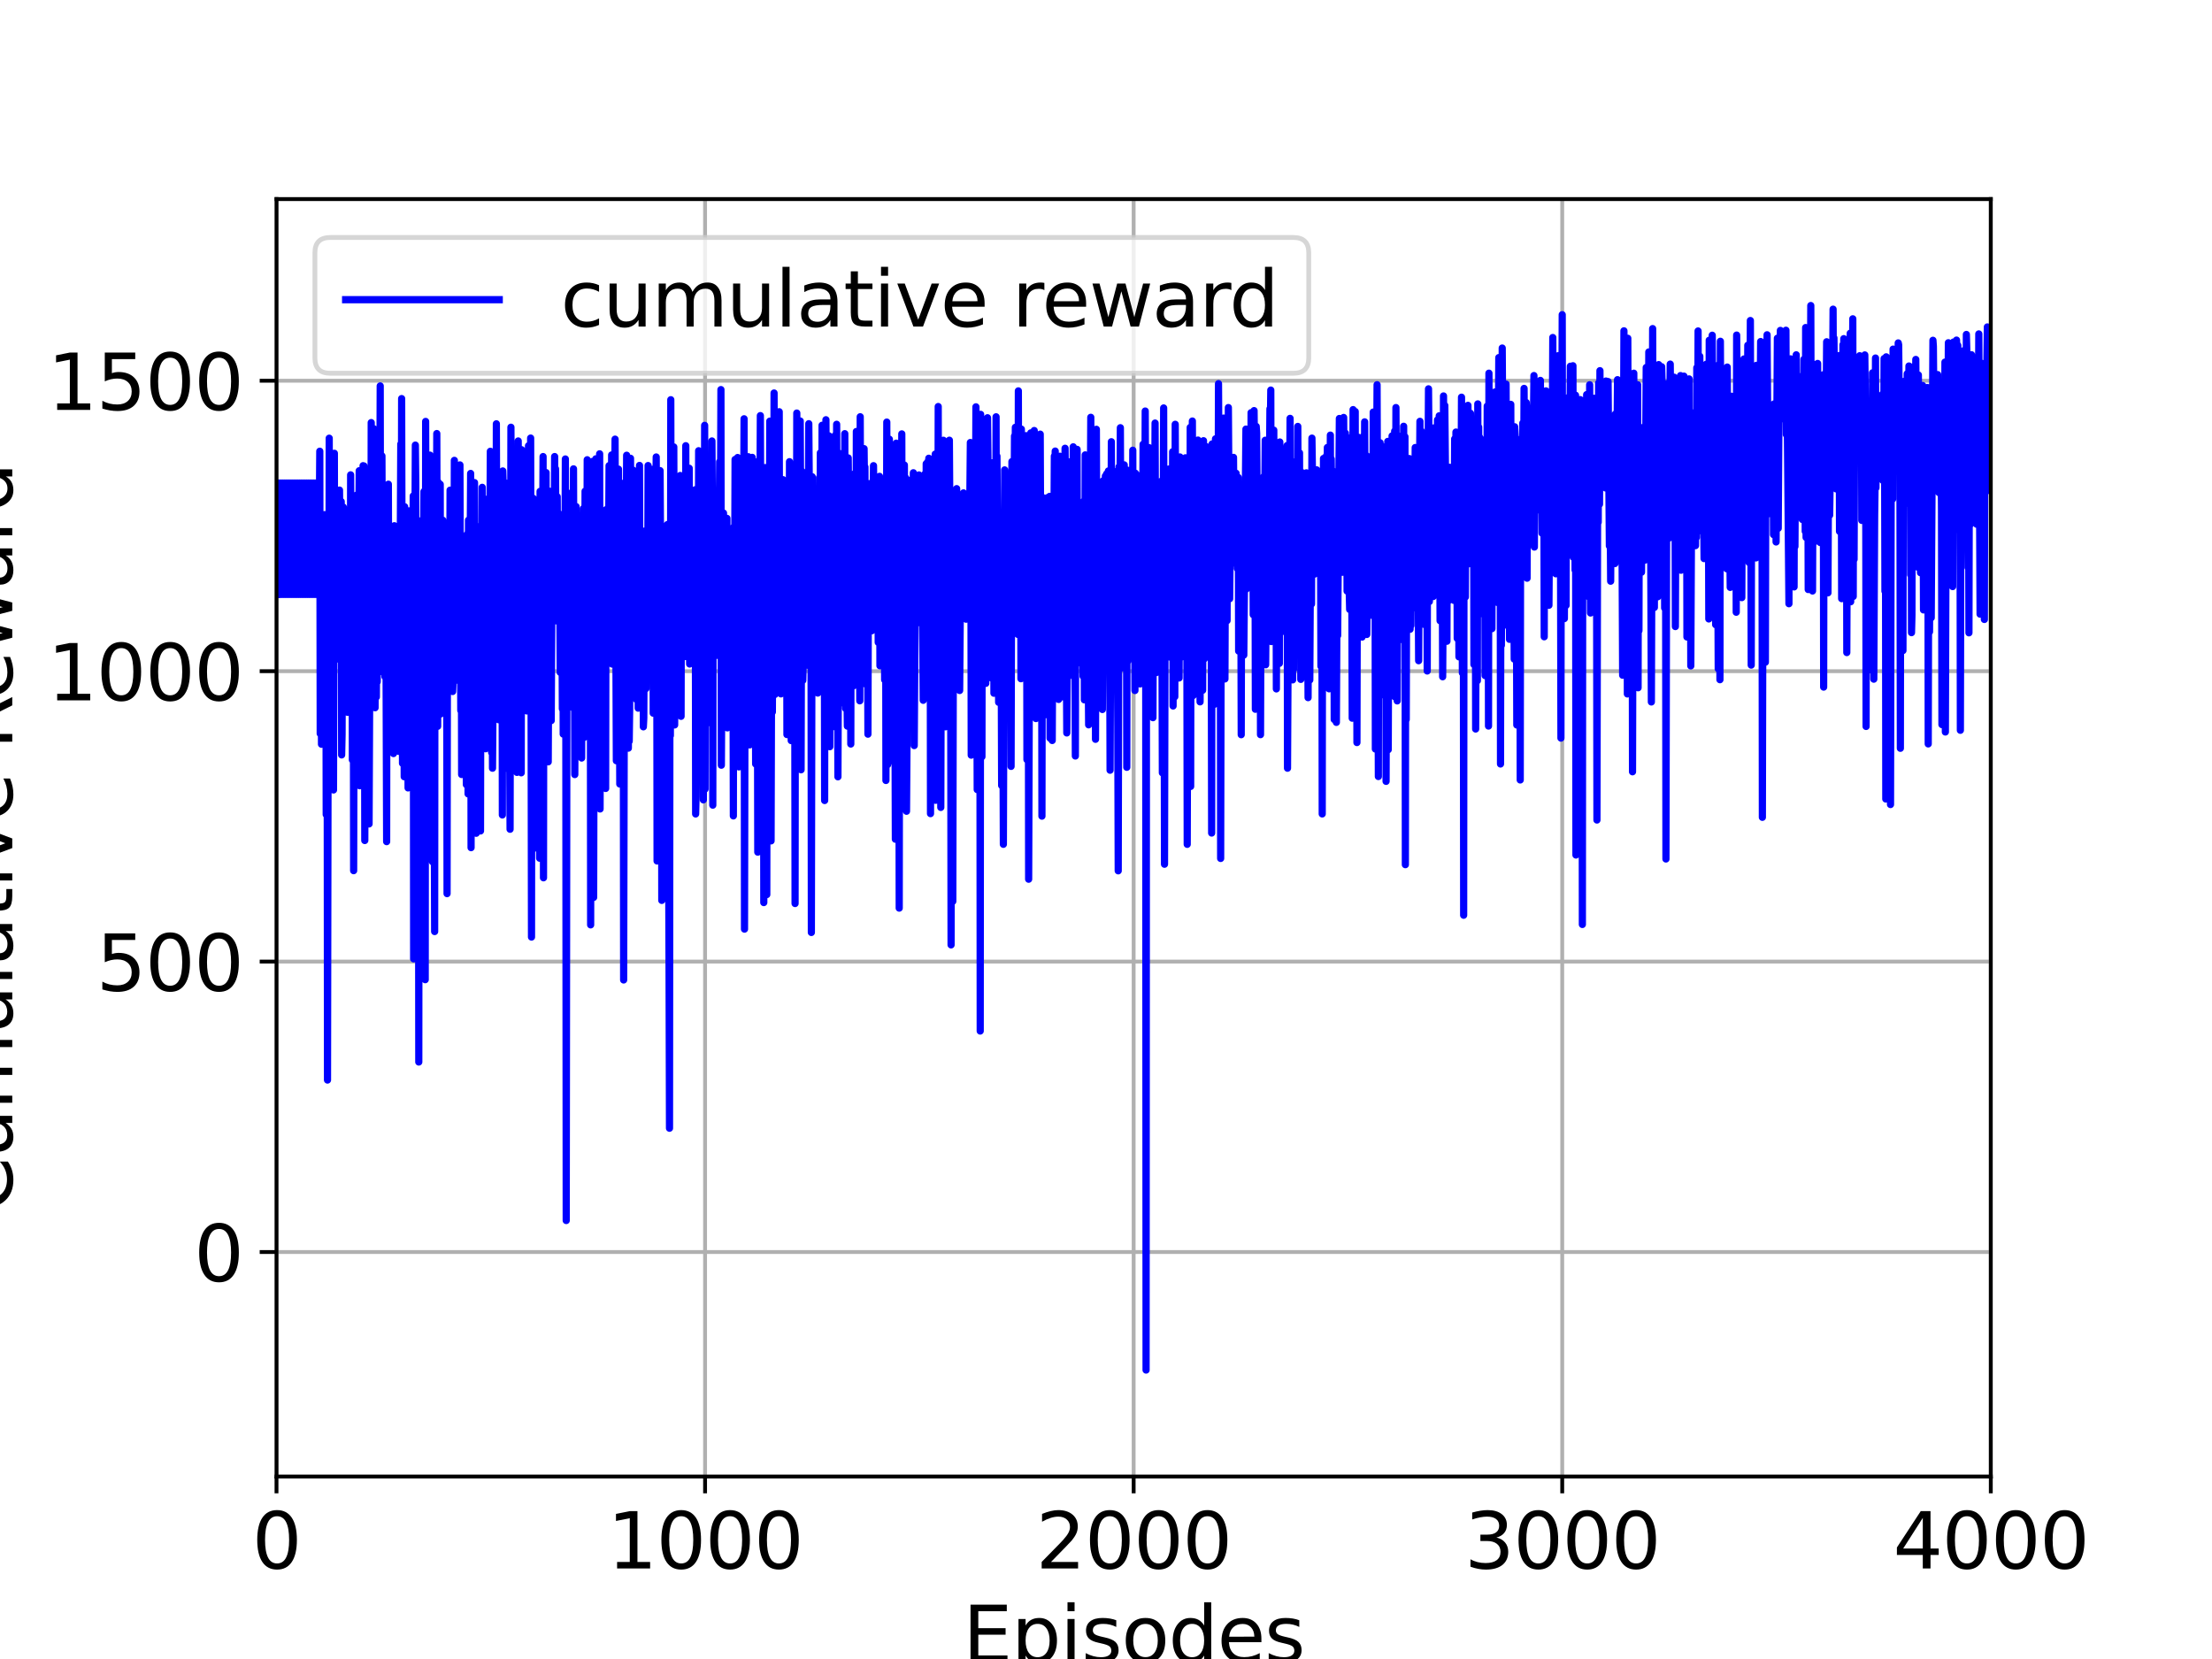 <?xml version="1.0" encoding="utf-8" standalone="no"?>
<!DOCTYPE svg PUBLIC "-//W3C//DTD SVG 1.1//EN"
  "http://www.w3.org/Graphics/SVG/1.1/DTD/svg11.dtd">
<svg height="345.6pt" version="1.1" viewBox="0 0 460.8 345.6" width="460.8pt" xmlns="http://www.w3.org/2000/svg" xmlns:xlink="http://www.w3.org/1999/xlink">
 <defs>
  <style type="text/css">*{stroke-linecap:butt;stroke-linejoin:round;}</style>
 </defs>
 <g id="figure_1">
  <g id="patch_1">
   <path d="M 0 345.6 
L 460.8 345.6 
L 460.8 0 
L 0 0 
z
" style="fill:#ffffff;"/>
  </g>
  <g id="axes_1">
   <g id="patch_2">
    <path d="M 57.6 307.584 
L 414.72 307.584 
L 414.72 41.472 
L 57.6 41.472 
z
" style="fill:#ffffff;"/>
   </g>
   <g id="matplotlib.axis_1">
    <g id="xtick_1">
     <g id="line2d_1">
      <path clip-path="url(#p77f13c935c)" d="M 57.6 307.584 
L 57.6 41.472 
" style="fill:none;stroke:#b0b0b0;stroke-linecap:square;stroke-width:0.8;"/>
     </g>
     <g id="line2d_2">
      <defs>
       <path d="M 0 0 
L 0 3.5 
" id="m9e38b7e79c" style="stroke:#000000;stroke-width:0.8;"/>
      </defs>
      <g>
       <use style="stroke:#000000;stroke-width:0.8;" x="57.6" xlink:href="#m9e38b7e79c" y="307.584"/>
      </g>
     </g>
     <g id="text_1">
      <!-- 0 -->
      <g transform="translate(52.51 326.741)scale(0.16 -0.16)">
       <defs>
        <path d="M 2034 4250 
Q 1547 4250 1301 3770 
Q 1056 3291 1056 2328 
Q 1056 1369 1301 889 
Q 1547 409 2034 409 
Q 2525 409 2770 889 
Q 3016 1369 3016 2328 
Q 3016 3291 2770 3770 
Q 2525 4250 2034 4250 
z
M 2034 4750 
Q 2819 4750 3233 4129 
Q 3647 3509 3647 2328 
Q 3647 1150 3233 529 
Q 2819 -91 2034 -91 
Q 1250 -91 836 529 
Q 422 1150 422 2328 
Q 422 3509 836 4129 
Q 1250 4750 2034 4750 
z
" id="DejaVuSans-30" transform="scale(0.016)"/>
       </defs>
       <use xlink:href="#DejaVuSans-30"/>
      </g>
     </g>
    </g>
    <g id="xtick_2">
     <g id="line2d_3">
      <path clip-path="url(#p77f13c935c)" d="M 146.88 307.584 
L 146.88 41.472 
" style="fill:none;stroke:#b0b0b0;stroke-linecap:square;stroke-width:0.8;"/>
     </g>
     <g id="line2d_4">
      <g>
       <use style="stroke:#000000;stroke-width:0.8;" x="146.88" xlink:href="#m9e38b7e79c" y="307.584"/>
      </g>
     </g>
     <g id="text_2">
      <!-- 1000 -->
      <g transform="translate(126.52 326.741)scale(0.16 -0.16)">
       <defs>
        <path d="M 794 531 
L 1825 531 
L 1825 4091 
L 703 3866 
L 703 4441 
L 1819 4666 
L 2450 4666 
L 2450 531 
L 3481 531 
L 3481 0 
L 794 0 
L 794 531 
z
" id="DejaVuSans-31" transform="scale(0.016)"/>
       </defs>
       <use xlink:href="#DejaVuSans-31"/>
       <use x="63.623" xlink:href="#DejaVuSans-30"/>
       <use x="127.246" xlink:href="#DejaVuSans-30"/>
       <use x="190.869" xlink:href="#DejaVuSans-30"/>
      </g>
     </g>
    </g>
    <g id="xtick_3">
     <g id="line2d_5">
      <path clip-path="url(#p77f13c935c)" d="M 236.16 307.584 
L 236.16 41.472 
" style="fill:none;stroke:#b0b0b0;stroke-linecap:square;stroke-width:0.8;"/>
     </g>
     <g id="line2d_6">
      <g>
       <use style="stroke:#000000;stroke-width:0.8;" x="236.16" xlink:href="#m9e38b7e79c" y="307.584"/>
      </g>
     </g>
     <g id="text_3">
      <!-- 2000 -->
      <g transform="translate(215.8 326.741)scale(0.16 -0.16)">
       <defs>
        <path d="M 1228 531 
L 3431 531 
L 3431 0 
L 469 0 
L 469 531 
Q 828 903 1448 1529 
Q 2069 2156 2228 2338 
Q 2531 2678 2651 2914 
Q 2772 3150 2772 3378 
Q 2772 3750 2511 3984 
Q 2250 4219 1831 4219 
Q 1534 4219 1204 4116 
Q 875 4013 500 3803 
L 500 4441 
Q 881 4594 1212 4672 
Q 1544 4750 1819 4750 
Q 2544 4750 2975 4387 
Q 3406 4025 3406 3419 
Q 3406 3131 3298 2873 
Q 3191 2616 2906 2266 
Q 2828 2175 2409 1742 
Q 1991 1309 1228 531 
z
" id="DejaVuSans-32" transform="scale(0.016)"/>
       </defs>
       <use xlink:href="#DejaVuSans-32"/>
       <use x="63.623" xlink:href="#DejaVuSans-30"/>
       <use x="127.246" xlink:href="#DejaVuSans-30"/>
       <use x="190.869" xlink:href="#DejaVuSans-30"/>
      </g>
     </g>
    </g>
    <g id="xtick_4">
     <g id="line2d_7">
      <path clip-path="url(#p77f13c935c)" d="M 325.44 307.584 
L 325.44 41.472 
" style="fill:none;stroke:#b0b0b0;stroke-linecap:square;stroke-width:0.8;"/>
     </g>
     <g id="line2d_8">
      <g>
       <use style="stroke:#000000;stroke-width:0.8;" x="325.44" xlink:href="#m9e38b7e79c" y="307.584"/>
      </g>
     </g>
     <g id="text_4">
      <!-- 3000 -->
      <g transform="translate(305.08 326.741)scale(0.16 -0.16)">
       <defs>
        <path d="M 2597 2516 
Q 3050 2419 3304 2112 
Q 3559 1806 3559 1356 
Q 3559 666 3084 287 
Q 2609 -91 1734 -91 
Q 1441 -91 1130 -33 
Q 819 25 488 141 
L 488 750 
Q 750 597 1062 519 
Q 1375 441 1716 441 
Q 2309 441 2620 675 
Q 2931 909 2931 1356 
Q 2931 1769 2642 2001 
Q 2353 2234 1838 2234 
L 1294 2234 
L 1294 2753 
L 1863 2753 
Q 2328 2753 2575 2939 
Q 2822 3125 2822 3475 
Q 2822 3834 2567 4026 
Q 2313 4219 1838 4219 
Q 1578 4219 1281 4162 
Q 984 4106 628 3988 
L 628 4550 
Q 988 4650 1302 4700 
Q 1616 4750 1894 4750 
Q 2613 4750 3031 4423 
Q 3450 4097 3450 3541 
Q 3450 3153 3228 2886 
Q 3006 2619 2597 2516 
z
" id="DejaVuSans-33" transform="scale(0.016)"/>
       </defs>
       <use xlink:href="#DejaVuSans-33"/>
       <use x="63.623" xlink:href="#DejaVuSans-30"/>
       <use x="127.246" xlink:href="#DejaVuSans-30"/>
       <use x="190.869" xlink:href="#DejaVuSans-30"/>
      </g>
     </g>
    </g>
    <g id="xtick_5">
     <g id="line2d_9">
      <path clip-path="url(#p77f13c935c)" d="M 414.72 307.584 
L 414.72 41.472 
" style="fill:none;stroke:#b0b0b0;stroke-linecap:square;stroke-width:0.8;"/>
     </g>
     <g id="line2d_10">
      <g>
       <use style="stroke:#000000;stroke-width:0.8;" x="414.72" xlink:href="#m9e38b7e79c" y="307.584"/>
      </g>
     </g>
     <g id="text_5">
      <!-- 4000 -->
      <g transform="translate(394.36 326.741)scale(0.16 -0.16)">
       <defs>
        <path d="M 2419 4116 
L 825 1625 
L 2419 1625 
L 2419 4116 
z
M 2253 4666 
L 3047 4666 
L 3047 1625 
L 3713 1625 
L 3713 1100 
L 3047 1100 
L 3047 0 
L 2419 0 
L 2419 1100 
L 313 1100 
L 313 1709 
L 2253 4666 
z
" id="DejaVuSans-34" transform="scale(0.016)"/>
       </defs>
       <use xlink:href="#DejaVuSans-34"/>
       <use x="63.623" xlink:href="#DejaVuSans-30"/>
       <use x="127.246" xlink:href="#DejaVuSans-30"/>
       <use x="190.869" xlink:href="#DejaVuSans-30"/>
      </g>
     </g>
    </g>
    <g id="text_6">
     <!-- Episodes -->
     <g transform="translate(200.572 346.226)scale(0.16 -0.16)">
      <defs>
       <path d="M 628 4666 
L 3578 4666 
L 3578 4134 
L 1259 4134 
L 1259 2753 
L 3481 2753 
L 3481 2222 
L 1259 2222 
L 1259 531 
L 3634 531 
L 3634 0 
L 628 0 
L 628 4666 
z
" id="DejaVuSans-45" transform="scale(0.016)"/>
       <path d="M 1159 525 
L 1159 -1331 
L 581 -1331 
L 581 3500 
L 1159 3500 
L 1159 2969 
Q 1341 3281 1617 3432 
Q 1894 3584 2278 3584 
Q 2916 3584 3314 3078 
Q 3713 2572 3713 1747 
Q 3713 922 3314 415 
Q 2916 -91 2278 -91 
Q 1894 -91 1617 61 
Q 1341 213 1159 525 
z
M 3116 1747 
Q 3116 2381 2855 2742 
Q 2594 3103 2138 3103 
Q 1681 3103 1420 2742 
Q 1159 2381 1159 1747 
Q 1159 1113 1420 752 
Q 1681 391 2138 391 
Q 2594 391 2855 752 
Q 3116 1113 3116 1747 
z
" id="DejaVuSans-70" transform="scale(0.016)"/>
       <path d="M 603 3500 
L 1178 3500 
L 1178 0 
L 603 0 
L 603 3500 
z
M 603 4863 
L 1178 4863 
L 1178 4134 
L 603 4134 
L 603 4863 
z
" id="DejaVuSans-69" transform="scale(0.016)"/>
       <path d="M 2834 3397 
L 2834 2853 
Q 2591 2978 2328 3040 
Q 2066 3103 1784 3103 
Q 1356 3103 1142 2972 
Q 928 2841 928 2578 
Q 928 2378 1081 2264 
Q 1234 2150 1697 2047 
L 1894 2003 
Q 2506 1872 2764 1633 
Q 3022 1394 3022 966 
Q 3022 478 2636 193 
Q 2250 -91 1575 -91 
Q 1294 -91 989 -36 
Q 684 19 347 128 
L 347 722 
Q 666 556 975 473 
Q 1284 391 1588 391 
Q 1994 391 2212 530 
Q 2431 669 2431 922 
Q 2431 1156 2273 1281 
Q 2116 1406 1581 1522 
L 1381 1569 
Q 847 1681 609 1914 
Q 372 2147 372 2553 
Q 372 3047 722 3315 
Q 1072 3584 1716 3584 
Q 2034 3584 2315 3537 
Q 2597 3491 2834 3397 
z
" id="DejaVuSans-73" transform="scale(0.016)"/>
       <path d="M 1959 3097 
Q 1497 3097 1228 2736 
Q 959 2375 959 1747 
Q 959 1119 1226 758 
Q 1494 397 1959 397 
Q 2419 397 2687 759 
Q 2956 1122 2956 1747 
Q 2956 2369 2687 2733 
Q 2419 3097 1959 3097 
z
M 1959 3584 
Q 2709 3584 3137 3096 
Q 3566 2609 3566 1747 
Q 3566 888 3137 398 
Q 2709 -91 1959 -91 
Q 1206 -91 779 398 
Q 353 888 353 1747 
Q 353 2609 779 3096 
Q 1206 3584 1959 3584 
z
" id="DejaVuSans-6f" transform="scale(0.016)"/>
       <path d="M 2906 2969 
L 2906 4863 
L 3481 4863 
L 3481 0 
L 2906 0 
L 2906 525 
Q 2725 213 2448 61 
Q 2172 -91 1784 -91 
Q 1150 -91 751 415 
Q 353 922 353 1747 
Q 353 2572 751 3078 
Q 1150 3584 1784 3584 
Q 2172 3584 2448 3432 
Q 2725 3281 2906 2969 
z
M 947 1747 
Q 947 1113 1208 752 
Q 1469 391 1925 391 
Q 2381 391 2643 752 
Q 2906 1113 2906 1747 
Q 2906 2381 2643 2742 
Q 2381 3103 1925 3103 
Q 1469 3103 1208 2742 
Q 947 2381 947 1747 
z
" id="DejaVuSans-64" transform="scale(0.016)"/>
       <path d="M 3597 1894 
L 3597 1613 
L 953 1613 
Q 991 1019 1311 708 
Q 1631 397 2203 397 
Q 2534 397 2845 478 
Q 3156 559 3463 722 
L 3463 178 
Q 3153 47 2828 -22 
Q 2503 -91 2169 -91 
Q 1331 -91 842 396 
Q 353 884 353 1716 
Q 353 2575 817 3079 
Q 1281 3584 2069 3584 
Q 2775 3584 3186 3129 
Q 3597 2675 3597 1894 
z
M 3022 2063 
Q 3016 2534 2758 2815 
Q 2500 3097 2075 3097 
Q 1594 3097 1305 2825 
Q 1016 2553 972 2059 
L 3022 2063 
z
" id="DejaVuSans-65" transform="scale(0.016)"/>
      </defs>
      <use xlink:href="#DejaVuSans-45"/>
      <use x="63.184" xlink:href="#DejaVuSans-70"/>
      <use x="126.66" xlink:href="#DejaVuSans-69"/>
      <use x="154.443" xlink:href="#DejaVuSans-73"/>
      <use x="206.543" xlink:href="#DejaVuSans-6f"/>
      <use x="267.725" xlink:href="#DejaVuSans-64"/>
      <use x="331.201" xlink:href="#DejaVuSans-65"/>
      <use x="392.725" xlink:href="#DejaVuSans-73"/>
     </g>
    </g>
   </g>
   <g id="matplotlib.axis_2">
    <g id="ytick_1">
     <g id="line2d_11">
      <path clip-path="url(#p77f13c935c)" d="M 57.6 260.819 
L 414.72 260.819 
" style="fill:none;stroke:#b0b0b0;stroke-linecap:square;stroke-width:0.8;"/>
     </g>
     <g id="line2d_12">
      <defs>
       <path d="M 0 0 
L -3.5 0 
" id="m9f0abacb2e" style="stroke:#000000;stroke-width:0.8;"/>
      </defs>
      <g>
       <use style="stroke:#000000;stroke-width:0.8;" x="57.6" xlink:href="#m9f0abacb2e" y="260.819"/>
      </g>
     </g>
     <g id="text_7">
      <!-- 0 -->
      <g transform="translate(40.42 266.897)scale(0.16 -0.16)">
       <use xlink:href="#DejaVuSans-30"/>
      </g>
     </g>
    </g>
    <g id="ytick_2">
     <g id="line2d_13">
      <path clip-path="url(#p77f13c935c)" d="M 57.6 200.317 
L 414.72 200.317 
" style="fill:none;stroke:#b0b0b0;stroke-linecap:square;stroke-width:0.8;"/>
     </g>
     <g id="line2d_14">
      <g>
       <use style="stroke:#000000;stroke-width:0.8;" x="57.6" xlink:href="#m9f0abacb2e" y="200.317"/>
      </g>
     </g>
     <g id="text_8">
      <!-- 500 -->
      <g transform="translate(20.06 206.396)scale(0.16 -0.16)">
       <defs>
        <path d="M 691 4666 
L 3169 4666 
L 3169 4134 
L 1269 4134 
L 1269 2991 
Q 1406 3038 1543 3061 
Q 1681 3084 1819 3084 
Q 2600 3084 3056 2656 
Q 3513 2228 3513 1497 
Q 3513 744 3044 326 
Q 2575 -91 1722 -91 
Q 1428 -91 1123 -41 
Q 819 9 494 109 
L 494 744 
Q 775 591 1075 516 
Q 1375 441 1709 441 
Q 2250 441 2565 725 
Q 2881 1009 2881 1497 
Q 2881 1984 2565 2268 
Q 2250 2553 1709 2553 
Q 1456 2553 1204 2497 
Q 953 2441 691 2322 
L 691 4666 
z
" id="DejaVuSans-35" transform="scale(0.016)"/>
       </defs>
       <use xlink:href="#DejaVuSans-35"/>
       <use x="63.623" xlink:href="#DejaVuSans-30"/>
       <use x="127.246" xlink:href="#DejaVuSans-30"/>
      </g>
     </g>
    </g>
    <g id="ytick_3">
     <g id="line2d_15">
      <path clip-path="url(#p77f13c935c)" d="M 57.6 139.816 
L 414.72 139.816 
" style="fill:none;stroke:#b0b0b0;stroke-linecap:square;stroke-width:0.8;"/>
     </g>
     <g id="line2d_16">
      <g>
       <use style="stroke:#000000;stroke-width:0.8;" x="57.6" xlink:href="#m9f0abacb2e" y="139.816"/>
      </g>
     </g>
     <g id="text_9">
      <!-- 1000 -->
      <g transform="translate(9.88 145.894)scale(0.16 -0.16)">
       <use xlink:href="#DejaVuSans-31"/>
       <use x="63.623" xlink:href="#DejaVuSans-30"/>
       <use x="127.246" xlink:href="#DejaVuSans-30"/>
       <use x="190.869" xlink:href="#DejaVuSans-30"/>
      </g>
     </g>
    </g>
    <g id="ytick_4">
     <g id="line2d_17">
      <path clip-path="url(#p77f13c935c)" d="M 57.6 79.314 
L 414.72 79.314 
" style="fill:none;stroke:#b0b0b0;stroke-linecap:square;stroke-width:0.8;"/>
     </g>
     <g id="line2d_18">
      <g>
       <use style="stroke:#000000;stroke-width:0.8;" x="57.6" xlink:href="#m9f0abacb2e" y="79.314"/>
      </g>
     </g>
     <g id="text_10">
      <!-- 1500 -->
      <g transform="translate(9.88 85.393)scale(0.16 -0.16)">
       <use xlink:href="#DejaVuSans-31"/>
       <use x="63.623" xlink:href="#DejaVuSans-35"/>
       <use x="127.246" xlink:href="#DejaVuSans-30"/>
       <use x="190.869" xlink:href="#DejaVuSans-30"/>
      </g>
     </g>
    </g>
    <g id="text_11">
     <!-- Cumulative Reward -->
     <g transform="translate(2.553 252.524)rotate(-90)scale(0.16 -0.16)">
      <defs>
       <path d="M 4122 4306 
L 4122 3641 
Q 3803 3938 3442 4084 
Q 3081 4231 2675 4231 
Q 1875 4231 1450 3742 
Q 1025 3253 1025 2328 
Q 1025 1406 1450 917 
Q 1875 428 2675 428 
Q 3081 428 3442 575 
Q 3803 722 4122 1019 
L 4122 359 
Q 3791 134 3420 21 
Q 3050 -91 2638 -91 
Q 1578 -91 968 557 
Q 359 1206 359 2328 
Q 359 3453 968 4101 
Q 1578 4750 2638 4750 
Q 3056 4750 3426 4639 
Q 3797 4528 4122 4306 
z
" id="DejaVuSans-43" transform="scale(0.016)"/>
       <path d="M 544 1381 
L 544 3500 
L 1119 3500 
L 1119 1403 
Q 1119 906 1312 657 
Q 1506 409 1894 409 
Q 2359 409 2629 706 
Q 2900 1003 2900 1516 
L 2900 3500 
L 3475 3500 
L 3475 0 
L 2900 0 
L 2900 538 
Q 2691 219 2414 64 
Q 2138 -91 1772 -91 
Q 1169 -91 856 284 
Q 544 659 544 1381 
z
M 1991 3584 
L 1991 3584 
z
" id="DejaVuSans-75" transform="scale(0.016)"/>
       <path d="M 3328 2828 
Q 3544 3216 3844 3400 
Q 4144 3584 4550 3584 
Q 5097 3584 5394 3201 
Q 5691 2819 5691 2113 
L 5691 0 
L 5113 0 
L 5113 2094 
Q 5113 2597 4934 2840 
Q 4756 3084 4391 3084 
Q 3944 3084 3684 2787 
Q 3425 2491 3425 1978 
L 3425 0 
L 2847 0 
L 2847 2094 
Q 2847 2600 2669 2842 
Q 2491 3084 2119 3084 
Q 1678 3084 1418 2786 
Q 1159 2488 1159 1978 
L 1159 0 
L 581 0 
L 581 3500 
L 1159 3500 
L 1159 2956 
Q 1356 3278 1631 3431 
Q 1906 3584 2284 3584 
Q 2666 3584 2933 3390 
Q 3200 3197 3328 2828 
z
" id="DejaVuSans-6d" transform="scale(0.016)"/>
       <path d="M 603 4863 
L 1178 4863 
L 1178 0 
L 603 0 
L 603 4863 
z
" id="DejaVuSans-6c" transform="scale(0.016)"/>
       <path d="M 2194 1759 
Q 1497 1759 1228 1600 
Q 959 1441 959 1056 
Q 959 750 1161 570 
Q 1363 391 1709 391 
Q 2188 391 2477 730 
Q 2766 1069 2766 1631 
L 2766 1759 
L 2194 1759 
z
M 3341 1997 
L 3341 0 
L 2766 0 
L 2766 531 
Q 2569 213 2275 61 
Q 1981 -91 1556 -91 
Q 1019 -91 701 211 
Q 384 513 384 1019 
Q 384 1609 779 1909 
Q 1175 2209 1959 2209 
L 2766 2209 
L 2766 2266 
Q 2766 2663 2505 2880 
Q 2244 3097 1772 3097 
Q 1472 3097 1187 3025 
Q 903 2953 641 2809 
L 641 3341 
Q 956 3463 1253 3523 
Q 1550 3584 1831 3584 
Q 2591 3584 2966 3190 
Q 3341 2797 3341 1997 
z
" id="DejaVuSans-61" transform="scale(0.016)"/>
       <path d="M 1172 4494 
L 1172 3500 
L 2356 3500 
L 2356 3053 
L 1172 3053 
L 1172 1153 
Q 1172 725 1289 603 
Q 1406 481 1766 481 
L 2356 481 
L 2356 0 
L 1766 0 
Q 1100 0 847 248 
Q 594 497 594 1153 
L 594 3053 
L 172 3053 
L 172 3500 
L 594 3500 
L 594 4494 
L 1172 4494 
z
" id="DejaVuSans-74" transform="scale(0.016)"/>
       <path d="M 191 3500 
L 800 3500 
L 1894 563 
L 2988 3500 
L 3597 3500 
L 2284 0 
L 1503 0 
L 191 3500 
z
" id="DejaVuSans-76" transform="scale(0.016)"/>
       <path id="DejaVuSans-20" transform="scale(0.016)"/>
       <path d="M 2841 2188 
Q 3044 2119 3236 1894 
Q 3428 1669 3622 1275 
L 4263 0 
L 3584 0 
L 2988 1197 
Q 2756 1666 2539 1819 
Q 2322 1972 1947 1972 
L 1259 1972 
L 1259 0 
L 628 0 
L 628 4666 
L 2053 4666 
Q 2853 4666 3247 4331 
Q 3641 3997 3641 3322 
Q 3641 2881 3436 2590 
Q 3231 2300 2841 2188 
z
M 1259 4147 
L 1259 2491 
L 2053 2491 
Q 2509 2491 2742 2702 
Q 2975 2913 2975 3322 
Q 2975 3731 2742 3939 
Q 2509 4147 2053 4147 
L 1259 4147 
z
" id="DejaVuSans-52" transform="scale(0.016)"/>
       <path d="M 269 3500 
L 844 3500 
L 1563 769 
L 2278 3500 
L 2956 3500 
L 3675 769 
L 4391 3500 
L 4966 3500 
L 4050 0 
L 3372 0 
L 2619 2869 
L 1863 0 
L 1184 0 
L 269 3500 
z
" id="DejaVuSans-77" transform="scale(0.016)"/>
       <path d="M 2631 2963 
Q 2534 3019 2420 3045 
Q 2306 3072 2169 3072 
Q 1681 3072 1420 2755 
Q 1159 2438 1159 1844 
L 1159 0 
L 581 0 
L 581 3500 
L 1159 3500 
L 1159 2956 
Q 1341 3275 1631 3429 
Q 1922 3584 2338 3584 
Q 2397 3584 2469 3576 
Q 2541 3569 2628 3553 
L 2631 2963 
z
" id="DejaVuSans-72" transform="scale(0.016)"/>
      </defs>
      <use xlink:href="#DejaVuSans-43"/>
      <use x="69.824" xlink:href="#DejaVuSans-75"/>
      <use x="133.203" xlink:href="#DejaVuSans-6d"/>
      <use x="230.615" xlink:href="#DejaVuSans-75"/>
      <use x="293.994" xlink:href="#DejaVuSans-6c"/>
      <use x="321.777" xlink:href="#DejaVuSans-61"/>
      <use x="383.057" xlink:href="#DejaVuSans-74"/>
      <use x="422.266" xlink:href="#DejaVuSans-69"/>
      <use x="450.049" xlink:href="#DejaVuSans-76"/>
      <use x="509.229" xlink:href="#DejaVuSans-65"/>
      <use x="570.752" xlink:href="#DejaVuSans-20"/>
      <use x="602.539" xlink:href="#DejaVuSans-52"/>
      <use x="667.521" xlink:href="#DejaVuSans-65"/>
      <use x="729.045" xlink:href="#DejaVuSans-77"/>
      <use x="810.832" xlink:href="#DejaVuSans-61"/>
      <use x="872.111" xlink:href="#DejaVuSans-72"/>
      <use x="911.475" xlink:href="#DejaVuSans-64"/>
     </g>
    </g>
   </g>
   <g id="line2d_19">
    <path clip-path="url(#p77f13c935c)" d="M 57.6 123.833 
L 57.689 121.659 
L 57.779 100.626 
L 57.957 123.833 
L 58.046 121.659 
L 58.136 100.626 
L 58.314 123.833 
L 58.404 121.659 
L 58.493 100.626 
L 58.671 123.833 
L 58.761 121.659 
L 58.85 100.626 
L 59.028 123.833 
L 59.118 121.659 
L 59.207 100.626 
L 59.386 123.833 
L 59.475 121.659 
L 59.564 100.626 
L 59.743 123.833 
L 59.832 121.659 
L 59.921 100.626 
L 60.1 123.833 
L 60.189 121.659 
L 60.278 100.626 
L 60.457 123.833 
L 60.546 121.659 
L 60.636 100.626 
L 60.814 123.833 
L 60.903 121.659 
L 60.993 100.626 
L 61.171 123.833 
L 61.26 121.659 
L 61.35 100.626 
L 61.528 123.833 
L 61.618 121.659 
L 61.707 100.626 
L 61.885 123.833 
L 61.975 121.659 
L 62.064 100.626 
L 62.243 123.833 
L 62.332 121.659 
L 62.421 100.626 
L 62.6 123.833 
L 62.689 121.659 
L 62.778 100.626 
L 62.957 123.833 
L 63.046 121.659 
L 63.135 100.626 
L 63.314 123.833 
L 63.403 121.659 
L 63.492 100.626 
L 63.671 123.833 
L 63.76 121.659 
L 63.85 100.626 
L 64.028 123.833 
L 64.117 121.659 
L 64.207 100.626 
L 64.385 123.833 
L 64.475 121.659 
L 64.564 100.626 
L 64.742 123.833 
L 64.832 121.659 
L 64.921 100.626 
L 65.1 123.833 
L 65.189 121.659 
L 65.278 100.626 
L 65.457 123.833 
L 65.546 121.659 
L 65.635 100.626 
L 65.814 123.833 
L 65.903 121.659 
L 65.992 100.626 
L 66.171 123.833 
L 66.26 121.659 
L 66.349 100.626 
L 66.439 117.254 
L 66.617 93.997 
L 66.707 152.828 
L 66.796 119.453 
L 66.885 123.232 
L 66.974 155.037 
L 67.153 110.302 
L 67.332 148.423 
L 67.421 113.58 
L 67.51 121.606 
L 67.599 107.205 
L 67.778 144.537 
L 67.867 111.989 
L 67.956 169.681 
L 68.135 125.109 
L 68.224 224.993 
L 68.403 120.22 
L 68.492 155.98 
L 68.581 91.285 
L 68.671 133.488 
L 68.76 127.447 
L 68.849 132.371 
L 68.939 124.323 
L 69.028 161.257 
L 69.206 106.8 
L 69.296 116.436 
L 69.474 164.565 
L 69.653 94.426 
L 69.742 137.582 
L 69.831 124.383 
L 70.01 136.465 
L 70.099 135.711 
L 70.188 130.459 
L 70.367 111.08 
L 70.456 105.419 
L 70.635 122.371 
L 70.724 102.094 
L 70.813 112.131 
L 70.903 104.908 
L 70.992 134.031 
L 71.081 104.481 
L 71.171 157.264 
L 71.26 152.987 
L 71.349 123.861 
L 71.438 128.913 
L 71.528 105.648 
L 71.617 120.809 
L 71.706 119.206 
L 71.796 113.42 
L 71.974 142.951 
L 72.063 132.433 
L 72.153 137.827 
L 72.242 115.816 
L 72.42 148.393 
L 72.51 125.508 
L 72.599 135.634 
L 72.688 117.793 
L 72.778 126.364 
L 72.867 123.347 
L 72.956 132.868 
L 73.045 98.918 
L 73.135 125.743 
L 73.313 105.359 
L 73.403 158.291 
L 73.581 114.259 
L 73.67 181.376 
L 73.849 109.44 
L 73.938 113.504 
L 74.028 106.825 
L 74.206 120.349 
L 74.295 103.138 
L 74.385 111.289 
L 74.474 103.445 
L 74.563 128.504 
L 74.652 123.995 
L 74.831 98.058 
L 74.92 163.684 
L 75.01 103.34 
L 75.099 137.809 
L 75.188 104.931 
L 75.277 142.337 
L 75.367 136.656 
L 75.456 116.387 
L 75.545 125.213 
L 75.635 97.009 
L 75.724 160.765 
L 75.813 97.059 
L 75.902 119.798 
L 75.992 175.096 
L 76.17 125.132 
L 76.26 143.9 
L 76.349 120.105 
L 76.438 134.224 
L 76.617 114.185 
L 76.706 120.461 
L 76.795 107.229 
L 76.884 171.64 
L 77.152 113.112 
L 77.242 143.507 
L 77.331 88.032 
L 77.509 123.812 
L 77.599 119.812 
L 77.688 131.869 
L 77.777 124.701 
L 77.867 89.313 
L 77.956 135.077 
L 78.045 102.185 
L 78.134 147.438 
L 78.224 110.16 
L 78.313 113.035 
L 78.402 145.198 
L 78.492 125.779 
L 78.581 142.033 
L 78.759 107.337 
L 78.938 98.514 
L 79.027 132.028 
L 79.206 80.389 
L 79.295 137.785 
L 79.384 134.166 
L 79.474 128.296 
L 79.563 94.973 
L 79.741 139.979 
L 79.92 103.604 
L 80.009 138.752 
L 80.099 124.838 
L 80.188 140.955 
L 80.277 119.901 
L 80.366 120.409 
L 80.545 175.327 
L 80.634 102.262 
L 80.724 103.676 
L 80.813 110.237 
L 80.902 100.868 
L 80.991 134.636 
L 81.081 117.717 
L 81.17 139.924 
L 81.259 124.757 
L 81.348 130.43 
L 81.438 114.231 
L 81.527 115.867 
L 81.616 111.738 
L 81.706 126.738 
L 81.884 109.826 
L 81.973 156.979 
L 82.152 109.514 
L 82.331 144.832 
L 82.42 110.689 
L 82.598 126.377 
L 82.688 122.269 
L 82.777 112.145 
L 82.866 139.89 
L 82.956 121.957 
L 83.045 156.517 
L 83.223 114.733 
L 83.313 128.122 
L 83.491 92.509 
L 83.58 124.223 
L 83.67 83.032 
L 83.848 159.013 
L 83.938 118.883 
L 84.027 126.159 
L 84.116 125.029 
L 84.205 161.809 
L 84.295 105.558 
L 84.384 117.049 
L 84.473 120.783 
L 84.563 150.524 
L 84.741 107.628 
L 85.009 164.136 
L 85.188 106.421 
L 85.277 151.8 
L 85.545 122.107 
L 85.634 121.042 
L 85.723 128.02 
L 85.812 124.698 
L 85.902 150.887 
L 86.08 103.316 
L 86.17 199.746 
L 86.259 127.838 
L 86.348 129.702 
L 86.527 92.723 
L 86.616 100.912 
L 86.705 151.208 
L 86.795 124.91 
L 86.884 129.207 
L 87.062 112.569 
L 87.152 133.5 
L 87.241 221.237 
L 87.33 108.512 
L 87.598 197.404 
L 87.777 111.649 
L 87.866 143.538 
L 88.044 119.425 
L 88.134 115.642 
L 88.223 118.318 
L 88.312 102.401 
L 88.402 115.801 
L 88.491 102.768 
L 88.58 204.085 
L 88.669 87.789 
L 88.848 148.222 
L 89.027 121.788 
L 89.116 119.779 
L 89.205 136.083 
L 89.294 116.56 
L 89.473 141.59 
L 89.562 94.806 
L 89.652 101.619 
L 89.741 112.642 
L 89.83 141.343 
L 89.919 131.956 
L 90.098 179.524 
L 90.187 159.83 
L 90.276 107.402 
L 90.544 194.059 
L 90.634 97.832 
L 90.723 149.01 
L 90.812 99.595 
L 90.901 124.413 
L 90.991 90.317 
L 91.169 151.305 
L 91.259 100.42 
L 91.348 129.159 
L 91.437 124.673 
L 91.526 133.879 
L 91.705 100.887 
L 91.794 148.735 
L 91.884 127.357 
L 91.973 139.291 
L 92.062 125.189 
L 92.151 132.043 
L 92.241 108.371 
L 92.33 132.233 
L 92.419 125.995 
L 92.508 128.766 
L 92.687 110.375 
L 92.776 131.996 
L 92.955 122.345 
L 93.044 126.406 
L 93.133 186.162 
L 93.223 122.884 
L 93.312 131.867 
L 93.401 128.224 
L 93.58 129.507 
L 93.669 127.916 
L 93.758 102.112 
L 93.848 124.239 
L 93.937 109.888 
L 94.026 129.669 
L 94.116 127.579 
L 94.205 118.057 
L 94.294 144.053 
L 94.383 141.889 
L 94.473 139.91 
L 94.562 127.608 
L 94.651 95.899 
L 94.83 131.539 
L 94.919 125.389 
L 95.008 138.21 
L 95.187 98.738 
L 95.365 141.717 
L 95.544 124.337 
L 95.633 101.662 
L 95.723 120.818 
L 95.812 96.85 
L 95.99 148.006 
L 96.08 118.72 
L 96.169 161.345 
L 96.258 157.377 
L 96.437 127.446 
L 96.526 122.404 
L 96.615 133.033 
L 96.705 116.636 
L 96.794 118.274 
L 96.883 118.603 
L 97.151 163.452 
L 97.33 111.285 
L 97.419 114.611 
L 97.508 165.381 
L 97.597 108.358 
L 97.687 150.497 
L 97.776 145.941 
L 97.865 108.379 
L 97.955 112.299 
L 98.044 98.625 
L 98.133 176.582 
L 98.222 126.887 
L 98.312 154.16 
L 98.401 140.7 
L 98.49 151.808 
L 98.58 143.675 
L 98.669 102.734 
L 98.758 107.314 
L 98.847 100.53 
L 99.026 152.544 
L 99.115 113.878 
L 99.204 173.582 
L 99.294 123.32 
L 99.383 135.019 
L 99.472 135.337 
L 99.562 156.136 
L 99.651 109.727 
L 99.74 141.213 
L 99.829 137.051 
L 99.919 113.83 
L 100.097 173.107 
L 100.187 126.655 
L 100.276 152.006 
L 100.454 101.518 
L 100.633 121.11 
L 100.722 103.759 
L 100.901 127.246 
L 100.99 109.282 
L 101.079 117.398 
L 101.169 155.978 
L 101.258 128.19 
L 101.347 133.942 
L 101.526 108.429 
L 101.704 124.281 
L 101.794 146.154 
L 101.883 103.83 
L 101.972 125.877 
L 102.151 94.012 
L 102.24 127.862 
L 102.329 107.198 
L 102.419 156.769 
L 102.508 117.778 
L 102.597 160.036 
L 102.686 148.299 
L 102.776 102.151 
L 102.865 110.414 
L 102.954 143.705 
L 103.133 100.922 
L 103.311 143.84 
L 103.401 88.285 
L 103.579 146.992 
L 103.668 144.182 
L 103.758 115.969 
L 103.847 149.925 
L 104.026 110.908 
L 104.115 104.333 
L 104.204 129.714 
L 104.293 105.505 
L 104.383 111.388 
L 104.561 107.367 
L 104.651 169.772 
L 104.74 98.109 
L 104.829 100.981 
L 104.918 111.646 
L 105.008 104.945 
L 105.097 105.142 
L 105.365 139.192 
L 105.454 100.656 
L 105.543 136.077 
L 105.633 106.05 
L 105.722 160.114 
L 105.811 110.713 
L 105.9 119.819 
L 105.99 117.318 
L 106.258 172.75 
L 106.436 89.001 
L 106.615 146.538 
L 106.793 110.884 
L 106.883 110.135 
L 106.972 134.774 
L 107.061 98.466 
L 107.15 100.216 
L 107.24 124.342 
L 107.329 96.143 
L 107.418 157.924 
L 107.597 115.363 
L 107.686 160.902 
L 107.865 108.183 
L 107.954 91.86 
L 108.222 145.291 
L 108.311 96.608 
L 108.4 105.162 
L 108.579 160.99 
L 108.668 93.684 
L 108.757 104.773 
L 108.847 94.096 
L 109.025 132.783 
L 109.204 107.657 
L 109.293 125.318 
L 109.382 120.623 
L 109.472 123.358 
L 109.561 118.457 
L 109.74 148.101 
L 109.829 115.337 
L 109.918 119.732 
L 110.007 143.656 
L 110.097 92.859 
L 110.186 110.379 
L 110.275 103.613 
L 110.454 128.25 
L 110.543 91.256 
L 110.722 195.207 
L 110.811 110.089 
L 110.9 120.356 
L 110.989 172.776 
L 111.079 103.805 
L 111.168 176.767 
L 111.347 115.531 
L 111.436 148.19 
L 111.525 113.491 
L 111.614 152.091 
L 111.882 129.027 
L 111.972 151.1 
L 112.061 118.307 
L 112.15 145.741 
L 112.329 108.331 
L 112.418 178.781 
L 112.507 102.358 
L 112.596 132.207 
L 112.686 114.756 
L 112.775 149.44 
L 112.954 123.424 
L 113.132 95.108 
L 113.221 182.858 
L 113.311 112.325 
L 113.4 143.045 
L 113.757 98.445 
L 113.846 154.783 
L 113.936 151.866 
L 114.114 111.998 
L 114.204 158.707 
L 114.382 122.376 
L 114.471 102.326 
L 114.65 124.548 
L 114.739 110.214 
L 114.828 150.118 
L 115.007 117.28 
L 115.096 125.223 
L 115.186 106.644 
L 115.275 112.602 
L 115.364 129.397 
L 115.543 95.103 
L 115.632 123.889 
L 115.721 97.648 
L 115.811 112.623 
L 115.9 106.292 
L 115.989 129.352 
L 116.078 103.474 
L 116.168 120.034 
L 116.346 106.94 
L 116.436 117.533 
L 116.525 111.979 
L 116.703 140.071 
L 116.793 124.49 
L 116.882 136.563 
L 116.971 118.146 
L 117.06 126.472 
L 117.15 147.653 
L 117.239 121.221 
L 117.328 152.926 
L 117.418 122.114 
L 117.507 135.587 
L 117.685 118.177 
L 117.775 95.611 
L 117.864 138.98 
L 117.953 254.258 
L 118.132 112.099 
L 118.221 102.661 
L 118.31 145.086 
L 118.4 112.098 
L 118.489 140.596 
L 118.578 138.508 
L 118.757 109.481 
L 118.935 125.351 
L 119.025 121.591 
L 119.114 126.644 
L 119.203 118.096 
L 119.292 147.392 
L 119.471 97.668 
L 119.56 123.815 
L 119.65 111.279 
L 119.739 161.359 
L 120.007 105.52 
L 120.185 138.927 
L 120.275 107.233 
L 120.364 132.411 
L 120.453 110.328 
L 120.542 148.351 
L 120.81 108.162 
L 120.9 133.684 
L 120.989 107.677 
L 121.167 157.912 
L 121.257 113.734 
L 121.346 120.704 
L 121.435 120.556 
L 121.524 105.945 
L 121.703 153.613 
L 121.882 102.327 
L 121.971 125.692 
L 122.06 104.944 
L 122.239 126.419 
L 122.328 95.774 
L 122.417 103.238 
L 122.507 131.184 
L 122.596 103.497 
L 122.864 133.914 
L 122.953 100.829 
L 123.042 192.667 
L 123.132 127.23 
L 123.221 141.892 
L 123.399 96.138 
L 123.489 124.208 
L 123.578 110.77 
L 123.667 186.949 
L 123.846 111.121 
L 123.935 118.316 
L 124.024 164.821 
L 124.114 95.579 
L 124.381 154.301 
L 124.471 110.338 
L 124.56 116.494 
L 124.739 121.605 
L 124.828 152.9 
L 124.917 94.537 
L 125.006 168.527 
L 125.096 128.788 
L 125.185 135.801 
L 125.364 117.949 
L 125.453 114.866 
L 125.542 122.502 
L 125.631 147.942 
L 125.721 127.536 
L 125.81 139.436 
L 125.899 106.942 
L 126.167 164.251 
L 126.256 106.172 
L 126.435 132.607 
L 126.524 128.234 
L 126.703 108.238 
L 126.792 111.988 
L 126.881 96.999 
L 126.971 120.805 
L 127.06 117.246 
L 127.149 115.853 
L 127.238 131.003 
L 127.417 94.771 
L 127.506 138.338 
L 127.596 128.356 
L 127.685 121.84 
L 127.774 105.151 
L 127.953 119.425 
L 128.131 91.482 
L 128.399 158.479 
L 128.488 120.689 
L 128.578 122.391 
L 128.845 97.729 
L 129.113 163.328 
L 129.292 104.439 
L 129.381 155.295 
L 129.56 123.481 
L 129.649 117.029 
L 129.738 100.702 
L 129.828 124.579 
L 129.917 204.145 
L 130.095 127.633 
L 130.185 148.763 
L 130.363 130.873 
L 130.542 94.834 
L 130.631 142.529 
L 130.81 96.69 
L 130.899 155.854 
L 130.988 131.977 
L 131.077 154.414 
L 131.167 147.664 
L 131.345 95.469 
L 131.524 138.196 
L 131.613 110.27 
L 131.702 143.408 
L 131.881 97.941 
L 131.97 108.275 
L 132.06 107.793 
L 132.149 98.252 
L 132.238 129.962 
L 132.327 105.451 
L 132.417 126.14 
L 132.506 120.525 
L 132.595 145.722 
L 132.774 104.41 
L 132.863 114.148 
L 132.952 147.525 
L 133.042 142.129 
L 133.22 96.956 
L 133.309 127.659 
L 133.399 127.035 
L 133.488 136.525 
L 133.667 116.131 
L 133.756 135.36 
L 133.845 130.971 
L 133.934 126.101 
L 134.024 151.411 
L 134.113 149.606 
L 134.292 110.629 
L 134.381 115.789 
L 134.47 114.587 
L 134.559 143.455 
L 134.738 110.886 
L 134.916 132.381 
L 135.006 96.981 
L 135.184 130.576 
L 135.274 112.788 
L 135.363 130.852 
L 135.452 106.338 
L 135.541 117.213 
L 135.631 98.521 
L 135.72 112.301 
L 135.809 109.496 
L 135.899 107.196 
L 135.988 97.763 
L 136.077 148.569 
L 136.166 125.13 
L 136.256 126.06 
L 136.345 145.594 
L 136.613 103.001 
L 136.702 95.196 
L 136.791 112.334 
L 136.881 179.358 
L 136.97 99.728 
L 137.059 102.109 
L 137.238 126.401 
L 137.327 155.846 
L 137.506 98.039 
L 137.595 111.788 
L 137.684 171.082 
L 137.773 113.528 
L 137.863 187.568 
L 138.041 125.414 
L 138.131 114.435 
L 138.22 149.072 
L 138.309 144.644 
L 138.398 110.168 
L 138.488 112.894 
L 138.577 130.234 
L 138.666 110.8 
L 138.756 114.905 
L 138.845 134.121 
L 139.023 109.275 
L 139.38 202.162 
L 139.47 235.031 
L 139.559 132.828 
L 139.648 153.235 
L 139.738 83.268 
L 139.827 127.407 
L 139.916 117.543 
L 140.005 113.999 
L 140.095 138.446 
L 140.184 109.82 
L 140.273 120.36 
L 140.363 93.104 
L 140.541 151.017 
L 140.63 112.657 
L 140.72 127.829 
L 140.809 105.51 
L 140.988 146.515 
L 141.077 126.188 
L 141.166 134.104 
L 141.255 103.063 
L 141.345 104.324 
L 141.434 102.678 
L 141.523 117.002 
L 141.612 116.762 
L 141.702 99.051 
L 141.88 149.224 
L 141.97 107.726 
L 142.059 128.708 
L 142.148 126.938 
L 142.237 117.579 
L 142.416 134.291 
L 142.505 124.329 
L 142.595 126.885 
L 142.684 112.161 
L 142.773 136.763 
L 142.862 92.849 
L 142.952 132.625 
L 143.13 100.952 
L 143.22 121.203 
L 143.309 114.871 
L 143.398 135.476 
L 143.487 133.842 
L 143.577 97.543 
L 143.666 138.324 
L 143.755 118.561 
L 143.934 135.983 
L 144.112 106.337 
L 144.291 121.2 
L 144.469 110.625 
L 144.559 126.901 
L 144.648 110.417 
L 144.737 128.409 
L 144.827 102.021 
L 144.916 169.563 
L 145.005 165.978 
L 145.094 132.158 
L 145.184 135.141 
L 145.273 108.201 
L 145.362 141.185 
L 145.452 134.897 
L 145.541 93.894 
L 145.63 101.049 
L 145.719 122.266 
L 145.809 111.212 
L 145.898 144.886 
L 145.987 140.634 
L 146.076 110.049 
L 146.166 133.08 
L 146.255 100.674 
L 146.344 141.183 
L 146.434 137.621 
L 146.523 166.626 
L 146.612 117.853 
L 146.701 137.51 
L 146.791 88.606 
L 146.88 164.37 
L 146.969 98.87 
L 147.059 101.551 
L 147.148 105.547 
L 147.237 130.09 
L 147.326 105.252 
L 147.505 122.136 
L 147.594 100.803 
L 147.684 105.523 
L 147.773 105.405 
L 147.862 97.347 
L 147.951 150.584 
L 148.13 110.469 
L 148.219 115.343 
L 148.308 91.858 
L 148.398 106.344 
L 148.487 167.728 
L 148.576 107.504 
L 148.666 113.282 
L 148.755 106.696 
L 148.844 123.23 
L 148.933 102.167 
L 149.112 117.098 
L 149.201 115.375 
L 149.291 136.526 
L 149.469 115.392 
L 149.648 120.501 
L 149.737 117.262 
L 149.916 96.196 
L 150.005 129.455 
L 150.183 81.16 
L 150.273 159.408 
L 150.451 127.939 
L 150.54 130.645 
L 150.719 106.872 
L 150.808 136.121 
L 150.898 112.147 
L 150.987 116.018 
L 151.165 130.001 
L 151.255 115.649 
L 151.344 129.386 
L 151.433 107.98 
L 151.523 151.631 
L 151.612 143.853 
L 151.79 111.835 
L 151.88 147.067 
L 151.969 115.652 
L 152.058 135.847 
L 152.148 121.015 
L 152.237 150.447 
L 152.326 118.297 
L 152.415 149.417 
L 152.505 131.434 
L 152.594 140.965 
L 152.683 131.226 
L 152.772 169.969 
L 152.862 109.773 
L 152.951 146.289 
L 153.13 95.711 
L 153.219 103.195 
L 153.308 138.127 
L 153.397 118.989 
L 153.487 121.476 
L 153.665 95.307 
L 153.755 95.972 
L 153.933 159.761 
L 154.022 112.349 
L 154.112 147.212 
L 154.201 110.605 
L 154.29 123.254 
L 154.38 118.129 
L 154.469 129.764 
L 154.558 122.375 
L 154.647 99.831 
L 154.737 140.732 
L 155.004 87.238 
L 155.094 193.552 
L 155.272 104.375 
L 155.451 115.428 
L 155.54 106.865 
L 155.629 109.882 
L 155.719 128.824 
L 155.897 95.145 
L 155.987 145.824 
L 156.076 97.548 
L 156.165 155.178 
L 156.254 111.529 
L 156.344 120.789 
L 156.433 101.507 
L 156.612 140.616 
L 156.701 95.277 
L 156.879 144.773 
L 157.058 126.961 
L 157.147 96.12 
L 157.236 101.824 
L 157.415 159.153 
L 157.504 124.437 
L 157.594 124.95 
L 157.683 127.996 
L 157.772 135.115 
L 157.861 177.518 
L 157.951 107.038 
L 158.04 165.446 
L 158.219 120.4 
L 158.397 86.578 
L 158.576 132.514 
L 158.665 127.11 
L 158.754 151.946 
L 158.844 128.812 
L 158.933 136.894 
L 159.022 107.912 
L 159.111 188.023 
L 159.201 125.399 
L 159.29 148.085 
L 159.379 97.407 
L 159.468 97.793 
L 159.558 121.37 
L 159.647 115.254 
L 159.736 186.361 
L 159.826 105.869 
L 160.004 148.655 
L 160.093 102.298 
L 160.272 118.297 
L 160.361 87.735 
L 160.451 144.989 
L 160.54 123.696 
L 160.629 175.17 
L 160.808 112.692 
L 160.897 148.323 
L 161.076 108.718 
L 161.165 119.822 
L 161.254 81.867 
L 161.433 144.668 
L 161.611 104.425 
L 161.7 119.963 
L 161.79 102.205 
L 161.879 111.542 
L 161.968 99.966 
L 162.058 117.461 
L 162.147 107.277 
L 162.236 140.255 
L 162.325 85.77 
L 162.415 129.223 
L 162.504 101.254 
L 162.683 144.55 
L 162.861 112.97 
L 162.95 133.182 
L 163.04 123.624 
L 163.129 99.928 
L 163.397 139.814 
L 163.486 120.253 
L 163.575 121.105 
L 163.754 108.648 
L 163.843 105.791 
L 163.932 153.022 
L 164.022 104.124 
L 164.111 107.945 
L 164.2 100.101 
L 164.29 146.526 
L 164.468 96.173 
L 164.647 134.439 
L 164.736 127.099 
L 164.825 154.284 
L 165.004 111.653 
L 165.093 152.219 
L 165.272 113.849 
L 165.361 126.514 
L 165.45 109.736 
L 165.54 126.399 
L 165.629 188.221 
L 165.718 106.391 
L 165.807 115.913 
L 165.897 138.127 
L 165.986 86.047 
L 166.254 132.726 
L 166.343 123.815 
L 166.432 139.281 
L 166.7 87.699 
L 166.789 104.791 
L 166.879 160.36 
L 167.057 98.19 
L 167.236 141.744 
L 167.325 138.265 
L 167.414 108.879 
L 167.593 123.145 
L 167.682 111.047 
L 167.772 132.628 
L 167.861 129.819 
L 167.95 108.703 
L 168.129 126.312 
L 168.218 111.143 
L 168.307 138.599 
L 168.486 88.263 
L 168.575 99.472 
L 168.754 134.017 
L 168.843 99.565 
L 168.932 108.625 
L 169.021 194.252 
L 169.2 99.313 
L 169.289 129.366 
L 169.379 113.328 
L 169.646 132.073 
L 169.825 139.154 
L 169.914 123.295 
L 170.004 138.183 
L 170.182 124.438 
L 170.271 124.984 
L 170.361 144.377 
L 170.45 142.516 
L 170.718 99.48 
L 170.807 113.937 
L 170.896 94.333 
L 171.164 126.251 
L 171.253 88.593 
L 171.432 116.561 
L 171.521 132.746 
L 171.7 110.42 
L 171.789 166.762 
L 171.878 93.66 
L 171.968 114.654 
L 172.057 87.439 
L 172.236 122.002 
L 172.414 106.609 
L 172.503 111.035 
L 172.593 123.647 
L 172.682 90.792 
L 172.86 155.551 
L 172.95 113.315 
L 173.128 142.518 
L 173.218 147.265 
L 173.307 112.972 
L 173.396 118.438 
L 173.485 136.169 
L 173.664 109.837 
L 173.753 145.451 
L 174.021 90.658 
L 174.11 151.492 
L 174.289 88.387 
L 174.557 161.823 
L 174.825 94.439 
L 175.003 113.75 
L 175.092 112.96 
L 175.182 110.173 
L 175.271 100.831 
L 175.36 118.552 
L 175.45 117.555 
L 175.539 113.745 
L 175.628 127.122 
L 175.717 98.981 
L 175.807 107.857 
L 175.896 146.596 
L 175.985 90.34 
L 176.164 147.602 
L 176.253 128.988 
L 176.521 151.264 
L 176.61 142.505 
L 176.7 95.393 
L 176.789 105.029 
L 176.878 104.158 
L 176.967 135.482 
L 177.057 132.441 
L 177.146 104.694 
L 177.235 154.995 
L 177.324 112.829 
L 177.414 114.216 
L 177.503 119.917 
L 177.592 139.498 
L 177.682 107.012 
L 177.86 142.844 
L 178.039 98.65 
L 178.217 132.951 
L 178.307 129.256 
L 178.396 89.885 
L 178.485 135.253 
L 178.574 124.737 
L 178.664 109.888 
L 178.753 130.484 
L 178.932 96.452 
L 179.11 145.992 
L 179.199 86.816 
L 179.289 115.652 
L 179.378 97.409 
L 179.556 111.899 
L 179.646 97.736 
L 179.824 131.277 
L 179.914 141.761 
L 180.003 93.464 
L 180.092 101.123 
L 180.181 97.272 
L 180.36 142.528 
L 180.449 103.524 
L 180.539 138.477 
L 180.628 103.112 
L 180.806 152.943 
L 180.896 122.176 
L 180.985 123.801 
L 181.164 100.742 
L 181.253 105.805 
L 181.342 130.712 
L 181.431 100.945 
L 181.521 104.791 
L 181.61 131.401 
L 181.967 97.008 
L 182.146 112.737 
L 182.235 115.735 
L 182.324 106.368 
L 182.503 116.995 
L 182.592 122.421 
L 182.681 111.128 
L 182.771 115.663 
L 182.86 113.691 
L 182.949 133.819 
L 183.038 108.196 
L 183.128 122.9 
L 183.217 99.232 
L 183.306 138.698 
L 183.396 133.294 
L 183.485 108.385 
L 183.574 119.132 
L 183.663 106.361 
L 183.753 134.329 
L 183.842 122.952 
L 183.931 125.406 
L 184.02 118.573 
L 184.11 120.153 
L 184.199 120.657 
L 184.288 141.616 
L 184.378 103.004 
L 184.467 104.079 
L 184.556 162.587 
L 184.735 87.925 
L 184.913 159.282 
L 185.003 106.615 
L 185.092 132.269 
L 185.181 122.386 
L 185.27 91.492 
L 185.36 145.945 
L 185.449 136.755 
L 185.538 124.875 
L 185.628 125.32 
L 185.717 158.475 
L 185.806 148.781 
L 185.895 97.767 
L 186.163 139.287 
L 186.252 111.759 
L 186.342 117.483 
L 186.52 174.825 
L 186.699 92.322 
L 186.788 154.277 
L 186.877 120.362 
L 186.967 123.367 
L 187.056 157.27 
L 187.145 131.288 
L 187.235 133.736 
L 187.324 189.178 
L 187.413 122.465 
L 187.502 132.412 
L 187.592 157.048 
L 187.86 90.385 
L 187.949 129.601 
L 188.038 126.435 
L 188.127 159.018 
L 188.306 112.385 
L 188.395 96.87 
L 188.574 143.006 
L 188.663 99.554 
L 188.752 101.432 
L 188.842 168.999 
L 188.931 155.926 
L 189.02 110.982 
L 189.109 114.587 
L 189.199 100.047 
L 189.288 136.005 
L 189.556 102.903 
L 189.645 109.169 
L 189.734 106.487 
L 189.824 139.158 
L 189.913 102.816 
L 190.002 142.626 
L 190.181 104.999 
L 190.27 98.481 
L 190.449 155.318 
L 190.806 102.679 
L 190.984 120.978 
L 191.074 111.253 
L 191.163 114.081 
L 191.252 99.923 
L 191.341 120.759 
L 191.431 98.935 
L 191.52 102.795 
L 191.699 129.763 
L 191.877 108.525 
L 192.056 110.126 
L 192.324 145.884 
L 192.502 107.784 
L 192.591 118.365 
L 192.681 98.753 
L 192.859 121.345 
L 192.948 96.602 
L 193.127 106.226 
L 193.216 96.266 
L 193.395 131.282 
L 193.484 95.459 
L 193.573 115.99 
L 193.752 100.984 
L 193.841 169.494 
L 193.931 115.588 
L 194.02 117.555 
L 194.109 143.319 
L 194.198 102.311 
L 194.288 132.342 
L 194.377 124.698 
L 194.556 148.554 
L 194.645 124.239 
L 194.734 136.614 
L 194.823 94.597 
L 194.913 166.716 
L 195.002 95.624 
L 195.091 110.482 
L 195.18 99.604 
L 195.359 130.092 
L 195.448 84.686 
L 195.538 145.788 
L 195.627 135.896 
L 195.895 94.816 
L 195.984 168.203 
L 196.073 135.772 
L 196.163 146.74 
L 196.252 95.434 
L 196.341 122.048 
L 196.52 91.716 
L 196.609 109.305 
L 196.698 101.66 
L 196.788 117.368 
L 196.877 102.359 
L 196.966 151.403 
L 197.055 97.976 
L 197.145 105.202 
L 197.323 130.558 
L 197.502 122.573 
L 197.591 133.799 
L 197.77 91.705 
L 197.859 105.227 
L 197.948 144.08 
L 198.037 133.266 
L 198.127 196.839 
L 198.216 133.384 
L 198.484 187.769 
L 198.662 104.364 
L 198.752 106.491 
L 198.841 127.673 
L 198.93 108.212 
L 199.02 111.188 
L 199.198 136.053 
L 199.287 101.796 
L 199.555 139.859 
L 199.823 126.116 
L 199.912 143.844 
L 200.18 110.788 
L 200.269 126.04 
L 200.359 122.881 
L 200.448 103.845 
L 200.537 116.999 
L 200.627 116.219 
L 200.716 102.679 
L 200.984 127.207 
L 201.162 112.502 
L 201.252 128.986 
L 201.43 114.202 
L 201.519 126.775 
L 201.698 112.463 
L 201.787 121.653 
L 201.876 120.795 
L 202.144 92.18 
L 202.234 96.114 
L 202.323 157.314 
L 202.412 120.215 
L 202.501 129.627 
L 202.68 97.771 
L 202.769 113.447 
L 202.859 102.232 
L 202.948 113.059 
L 203.037 137.981 
L 203.216 104.245 
L 203.305 84.75 
L 203.573 164.491 
L 203.751 128.247 
L 203.841 132.382 
L 203.93 125.992 
L 204.019 106.237 
L 204.108 106.669 
L 204.198 214.784 
L 204.287 86.317 
L 204.376 125.461 
L 204.466 106.623 
L 204.555 157.644 
L 204.644 97.729 
L 204.733 111.599 
L 204.823 122.687 
L 204.912 122.555 
L 205.001 114.22 
L 205.091 117.689 
L 205.269 94.521 
L 205.358 142.365 
L 205.448 109.271 
L 205.537 110.399 
L 205.626 116.73 
L 205.716 87.026 
L 205.805 95.265 
L 205.894 122.203 
L 205.983 106.55 
L 206.162 132.874 
L 206.251 134.769 
L 206.34 107.263 
L 206.43 118.801 
L 206.519 114.447 
L 206.608 141.281 
L 206.698 96.411 
L 206.876 108.563 
L 206.965 104.465 
L 207.055 144.418 
L 207.233 105.785 
L 207.412 119.159 
L 207.501 86.827 
L 207.59 130.719 
L 207.68 95.013 
L 208.037 146.307 
L 208.394 106.739 
L 208.483 112.195 
L 208.662 163.63 
L 208.751 110.686 
L 208.84 160.016 
L 208.93 153.097 
L 209.019 175.886 
L 209.287 97.888 
L 209.376 99.258 
L 209.465 141.914 
L 209.555 122.896 
L 209.644 129.067 
L 209.822 109.61 
L 209.912 113.022 
L 210.001 132.581 
L 210.09 109.355 
L 210.18 127.209 
L 210.269 120.382 
L 210.358 124.995 
L 210.447 99.388 
L 210.537 114.463 
L 210.626 159.654 
L 210.804 96.151 
L 210.894 101.839 
L 211.072 124.051 
L 211.162 121.638 
L 211.34 90.823 
L 211.429 103.656 
L 211.519 89.014 
L 211.608 131.911 
L 211.787 111.912 
L 211.965 129.955 
L 212.054 132.169 
L 212.144 81.425 
L 212.233 128.704 
L 212.322 109.022 
L 212.412 127.714 
L 212.501 125.266 
L 212.59 91.972 
L 212.679 141.393 
L 212.769 89.393 
L 212.947 133.461 
L 213.036 98.076 
L 213.215 124.511 
L 213.394 95.554 
L 213.483 99.533 
L 213.661 125.919 
L 213.751 90.751 
L 213.84 99.666 
L 213.929 158.238 
L 214.019 118.21 
L 214.108 148.93 
L 214.197 113.627 
L 214.286 183.156 
L 214.554 105.162 
L 214.644 144.183 
L 214.733 90.174 
L 214.911 134.697 
L 215.001 106.366 
L 215.09 111.557 
L 215.179 115.532 
L 215.268 104.557 
L 215.358 109.146 
L 215.447 89.683 
L 215.536 125.432 
L 215.626 106.563 
L 215.715 115.061 
L 215.804 149.688 
L 215.983 114.635 
L 216.161 98.897 
L 216.251 105.233 
L 216.34 119.618 
L 216.429 107.182 
L 216.518 144.208 
L 216.608 138.162 
L 216.697 90.44 
L 216.786 112.41 
L 216.965 104.606 
L 217.054 170.019 
L 217.143 116.403 
L 217.233 131.117 
L 217.322 130.266 
L 217.411 126.823 
L 217.5 103.737 
L 217.768 148.89 
L 217.858 113.682 
L 217.947 115.83 
L 218.036 138.826 
L 218.304 103.627 
L 218.572 141.109 
L 218.661 103.401 
L 218.75 153.782 
L 218.84 142.58 
L 218.929 112.252 
L 219.018 131.831 
L 219.108 114.246 
L 219.197 154.259 
L 219.375 118.529 
L 219.465 124.745 
L 219.643 95.018 
L 219.732 100.219 
L 219.822 93.967 
L 220.179 136.014 
L 220.357 122.257 
L 220.447 119.976 
L 220.536 145.708 
L 220.625 99.633 
L 220.715 115.457 
L 220.804 95.048 
L 220.893 132.674 
L 221.072 106.528 
L 221.161 118.356 
L 221.25 99.513 
L 221.34 145.156 
L 221.429 112.13 
L 221.607 127.961 
L 221.786 113.153 
L 221.875 93.38 
L 221.964 103.305 
L 222.143 137.782 
L 222.232 152.687 
L 222.5 109.151 
L 222.589 140.895 
L 222.768 96.206 
L 222.857 109.58 
L 222.947 108.755 
L 223.036 109.094 
L 223.125 117.17 
L 223.304 110.368 
L 223.482 116.448 
L 223.572 93.08 
L 223.661 118.07 
L 223.75 97.132 
L 224.018 157.491 
L 224.107 110.323 
L 224.286 129.274 
L 224.375 93.607 
L 224.464 130.189 
L 224.554 123.223 
L 224.643 131.009 
L 224.821 112.054 
L 225 123.476 
L 225.089 138.1 
L 225.179 116.542 
L 225.268 131.526 
L 225.446 106.452 
L 225.625 140.862 
L 225.804 104.379 
L 225.893 145.792 
L 225.982 132.094 
L 226.071 94.76 
L 226.161 139.232 
L 226.25 107.772 
L 226.339 138.241 
L 226.518 118.916 
L 226.786 150.996 
L 226.964 103.625 
L 227.053 117.616 
L 227.232 86.93 
L 227.321 146.672 
L 227.411 103.88 
L 227.5 132.774 
L 227.589 102.092 
L 227.678 123.856 
L 227.768 108.297 
L 227.946 122.043 
L 228.036 124.286 
L 228.125 99.182 
L 228.214 154.01 
L 228.393 89.43 
L 228.482 116.137 
L 228.571 108.767 
L 228.66 117.651 
L 228.75 100.594 
L 228.928 119.548 
L 229.018 131.084 
L 229.107 122.815 
L 229.196 144.502 
L 229.285 135.619 
L 229.375 109.138 
L 229.464 137.451 
L 229.553 106.729 
L 229.643 147.801 
L 229.732 133.54 
L 229.821 100.148 
L 229.91 120.372 
L 230 119.717 
L 230.089 118.692 
L 230.268 99.176 
L 230.357 129.91 
L 230.535 98.706 
L 230.625 132.592 
L 230.714 106.042 
L 230.803 119.835 
L 230.892 98.11 
L 230.982 130.976 
L 231.071 100.986 
L 231.25 160.453 
L 231.517 92.022 
L 231.607 119.822 
L 231.696 105.548 
L 231.785 134.98 
L 231.875 99.213 
L 231.964 108.694 
L 232.053 98.211 
L 232.142 98.329 
L 232.232 132.416 
L 232.321 112.303 
L 232.41 132.529 
L 232.5 110.799 
L 232.589 134.029 
L 232.678 121.844 
L 232.857 151.467 
L 232.946 181.409 
L 233.124 97.234 
L 233.214 97.631 
L 233.303 103.765 
L 233.392 89.099 
L 233.571 139.192 
L 233.66 100.721 
L 233.749 138.9 
L 233.928 104.666 
L 234.107 135.277 
L 234.196 96.837 
L 234.374 134.137 
L 234.642 104.2 
L 234.732 159.843 
L 234.821 97.928 
L 234.91 137.787 
L 234.999 100.054 
L 235.089 134.555 
L 235.178 130.174 
L 235.267 131.562 
L 235.446 104.275 
L 235.535 107.173 
L 235.624 116.361 
L 235.714 102.257 
L 235.803 134.583 
L 235.981 93.79 
L 236.071 134.316 
L 236.16 99.299 
L 236.249 112.777 
L 236.339 107.089 
L 236.428 143.849 
L 236.517 98.575 
L 236.606 106.114 
L 236.696 98.889 
L 236.785 106.637 
L 236.874 134.281 
L 237.231 99.102 
L 237.321 102.514 
L 237.499 142.478 
L 237.588 100.938 
L 237.678 102.89 
L 237.767 100.941 
L 237.856 107.572 
L 237.946 129.306 
L 238.124 92.549 
L 238.213 138.621 
L 238.392 101.47 
L 238.481 108.467 
L 238.571 85.625 
L 238.66 107.132 
L 238.749 285.408 
L 238.838 120.378 
L 238.928 136.517 
L 239.106 101.447 
L 239.196 143.438 
L 239.374 93.247 
L 239.642 133.042 
L 239.999 95.535 
L 240.088 105.313 
L 240.178 149.505 
L 240.356 101.339 
L 240.445 127.663 
L 240.624 88.131 
L 240.803 139.245 
L 240.892 140.105 
L 240.981 134.922 
L 241.07 110.312 
L 241.16 118.803 
L 241.338 105.528 
L 241.428 113.447 
L 241.517 106.934 
L 241.606 110.11 
L 241.785 135.991 
L 241.874 100.264 
L 241.963 100.749 
L 242.142 160.99 
L 242.41 84.984 
L 242.588 180.033 
L 242.767 100.558 
L 242.856 134.091 
L 243.035 103.454 
L 243.124 102.345 
L 243.213 127.036 
L 243.302 116.383 
L 243.392 128.869 
L 243.481 97.708 
L 243.749 136.889 
L 243.838 128.511 
L 244.017 101.394 
L 244.195 116.284 
L 244.284 94.102 
L 244.374 147.072 
L 244.463 109.492 
L 244.552 118.152 
L 244.642 97.065 
L 244.731 145.15 
L 244.82 88.389 
L 244.999 128.586 
L 245.088 96.097 
L 245.177 114.038 
L 245.267 98.243 
L 245.356 121.308 
L 245.445 106.907 
L 245.624 141.238 
L 245.802 95.191 
L 245.892 102.477 
L 246.07 136.903 
L 246.249 99.502 
L 246.338 122.333 
L 246.427 115.772 
L 246.516 119.113 
L 246.606 104.947 
L 246.784 125.402 
L 246.963 95.359 
L 247.141 105.782 
L 247.231 124.423 
L 247.32 175.889 
L 247.499 108.972 
L 247.588 119.363 
L 247.766 98.953 
L 247.856 142.422 
L 247.945 89.037 
L 248.034 163.829 
L 248.124 102.592 
L 248.213 119.648 
L 248.302 112.515 
L 248.391 87.708 
L 248.57 144.89 
L 248.748 104.977 
L 248.927 112.795 
L 249.016 134.147 
L 249.106 130.711 
L 249.195 99.388 
L 249.284 127.332 
L 249.552 91.672 
L 249.731 136.066 
L 249.82 92.357 
L 249.998 146.211 
L 250.266 98.364 
L 250.356 117.026 
L 250.445 112.228 
L 250.534 143.796 
L 250.713 91.807 
L 250.891 137.251 
L 250.98 94.882 
L 251.07 120.816 
L 251.248 93.016 
L 251.338 98.195 
L 251.427 128.027 
L 251.516 121.155 
L 251.605 100.321 
L 251.695 119.76 
L 251.784 98.983 
L 251.873 114.778 
L 251.963 112.526 
L 252.052 121.576 
L 252.141 99.874 
L 252.32 126.233 
L 252.409 173.539 
L 252.498 92.481 
L 252.588 95.522 
L 252.677 98.689 
L 252.766 122.76 
L 252.855 100.606 
L 252.945 146.751 
L 253.034 107.488 
L 253.123 133.188 
L 253.212 91.416 
L 253.302 113.012 
L 253.391 112.871 
L 253.48 114.949 
L 253.57 107.047 
L 253.659 140.228 
L 253.837 79.919 
L 253.927 97.297 
L 254.016 142.879 
L 254.105 94.597 
L 254.195 109.028 
L 254.284 178.831 
L 254.462 95.879 
L 254.552 102.198 
L 254.641 95.277 
L 254.73 117.338 
L 254.82 113.926 
L 254.909 87.093 
L 255.087 109.207 
L 255.177 141.436 
L 255.355 94.101 
L 255.444 123.74 
L 255.534 98.657 
L 255.623 129.286 
L 255.712 96.224 
L 255.802 112.552 
L 255.891 84.901 
L 256.159 124.74 
L 256.337 107.713 
L 256.516 117.225 
L 256.605 100.653 
L 256.694 117.338 
L 256.784 103.786 
L 256.873 112.987 
L 256.962 95.278 
L 257.052 106.514 
L 257.141 103.21 
L 257.319 117.155 
L 257.409 116.075 
L 257.498 98.587 
L 257.587 101.284 
L 257.676 104.299 
L 257.766 118.446 
L 257.944 99.459 
L 258.034 135.63 
L 258.123 116.52 
L 258.212 134.081 
L 258.301 102.137 
L 258.391 107.887 
L 258.48 118.537 
L 258.569 153.054 
L 258.659 115.638 
L 258.748 118.451 
L 258.837 105.656 
L 258.926 133.914 
L 259.016 101.994 
L 259.105 136.477 
L 259.284 117.336 
L 259.551 89.388 
L 259.641 122.709 
L 259.73 93.702 
L 259.908 120.08 
L 259.998 90.966 
L 260.087 93.607 
L 260.176 111.766 
L 260.355 92.898 
L 260.533 121.916 
L 260.623 85.964 
L 260.712 94.414 
L 260.801 93.572 
L 260.891 122.199 
L 260.98 107.14 
L 261.069 128.059 
L 261.158 115.722 
L 261.248 85.537 
L 261.426 103.34 
L 261.516 147.751 
L 261.694 88.828 
L 261.783 90.276 
L 262.051 129.464 
L 262.14 99.989 
L 262.23 126.616 
L 262.319 112.536 
L 262.408 126.805 
L 262.498 99.671 
L 262.587 153.043 
L 262.765 102.202 
L 262.855 107.368 
L 263.033 132.509 
L 263.123 106.577 
L 263.212 112.638 
L 263.301 99.229 
L 263.39 114.835 
L 263.569 91.711 
L 263.658 138.482 
L 263.748 127.849 
L 263.837 100.63 
L 263.926 105.513 
L 264.015 95.728 
L 264.105 103.383 
L 264.194 129.025 
L 264.372 94.545 
L 264.462 95.922 
L 264.551 85.155 
L 264.64 88.286 
L 264.73 81.259 
L 264.819 133.649 
L 264.908 92.997 
L 264.997 102.223 
L 265.087 95.431 
L 265.176 117.922 
L 265.355 89.611 
L 265.444 126.229 
L 265.533 115.588 
L 265.712 123.725 
L 265.801 103.349 
L 265.89 143.511 
L 266.069 97.056 
L 266.158 117.703 
L 266.247 111.28 
L 266.337 114.047 
L 266.515 138.195 
L 266.604 92.076 
L 266.872 120.526 
L 266.962 126.627 
L 267.229 99.476 
L 267.497 93.612 
L 267.587 131.558 
L 267.676 108.134 
L 267.765 119.802 
L 267.854 107.052 
L 267.944 125.516 
L 268.122 92.814 
L 268.212 160.032 
L 268.301 142.584 
L 268.39 99.504 
L 268.479 105.724 
L 268.569 115.265 
L 268.747 87.151 
L 268.836 112.342 
L 268.926 95.877 
L 269.015 122.158 
L 269.104 100.133 
L 269.194 109.684 
L 269.283 141.629 
L 269.372 128.329 
L 269.461 139.484 
L 269.551 104.368 
L 269.64 120.765 
L 269.819 105.738 
L 269.908 132.614 
L 270.086 110.667 
L 270.176 108.08 
L 270.265 130.517 
L 270.354 88.831 
L 270.533 128.267 
L 270.711 94.336 
L 270.801 121.575 
L 270.89 107.552 
L 270.979 141.529 
L 271.247 104.825 
L 271.336 98.496 
L 271.515 116.269 
L 271.604 105.827 
L 271.783 115.419 
L 271.872 104.704 
L 271.961 137.596 
L 272.14 98.497 
L 272.408 129.69 
L 272.497 145.329 
L 272.676 101.649 
L 272.854 141.657 
L 273.033 108.452 
L 273.211 125.827 
L 273.3 91.267 
L 273.39 97.401 
L 273.658 115.326 
L 273.747 108.571 
L 273.836 119.603 
L 273.925 105.123 
L 274.104 119.13 
L 274.283 97.873 
L 274.461 118.216 
L 274.55 102.357 
L 274.729 113.868 
L 274.818 105.53 
L 274.908 108.957 
L 274.997 102.434 
L 275.086 110.309 
L 275.175 138.791 
L 275.354 103.419 
L 275.443 169.557 
L 275.532 100.518 
L 275.622 114.283 
L 275.711 95.501 
L 275.89 130.857 
L 276.157 96.012 
L 276.247 105.246 
L 276.336 94.933 
L 276.425 101.725 
L 276.515 93.215 
L 276.693 108.704 
L 276.782 99.058 
L 276.872 143.492 
L 276.961 102.545 
L 277.05 107.008 
L 277.14 90.643 
L 277.229 122.388 
L 277.318 95.618 
L 277.497 113.992 
L 277.586 98.035 
L 277.675 110.652 
L 277.854 102.407 
L 277.943 149.886 
L 278.122 103.19 
L 278.211 129.905 
L 278.3 102.917 
L 278.389 150.484 
L 278.568 115.705 
L 278.657 132.402 
L 279.014 87.175 
L 279.193 116.086 
L 279.282 108.698 
L 279.372 111.102 
L 279.461 95.657 
L 279.55 98.626 
L 279.639 119.214 
L 279.729 118.822 
L 279.907 86.962 
L 279.996 101.21 
L 280.086 97.503 
L 280.175 100.816 
L 280.264 90.218 
L 280.443 108.504 
L 280.532 94.806 
L 280.621 123.13 
L 280.711 114.393 
L 280.8 115.85 
L 280.889 115.597 
L 281.157 126.961 
L 281.246 91.232 
L 281.336 99.887 
L 281.604 121.398 
L 281.693 149.613 
L 281.871 85.329 
L 282.139 130.943 
L 282.318 85.727 
L 282.407 147.497 
L 282.586 107.313 
L 282.675 154.688 
L 282.764 116.897 
L 282.853 124.523 
L 283.032 91.114 
L 283.121 94.608 
L 283.3 131.003 
L 283.389 116.421 
L 283.478 123.674 
L 283.568 97.27 
L 283.746 132.713 
L 283.836 121.762 
L 283.925 118.739 
L 284.014 121.919 
L 284.103 90.795 
L 284.193 106.707 
L 284.282 87.877 
L 284.371 108.389 
L 284.46 101.082 
L 284.55 109.085 
L 284.639 94.91 
L 284.728 132.172 
L 284.818 122.484 
L 284.907 95.288 
L 285.085 122.245 
L 285.175 120.679 
L 285.264 96.539 
L 285.353 102.01 
L 285.443 118.203 
L 285.532 95.532 
L 285.621 100.786 
L 285.71 117.227 
L 285.8 112.422 
L 285.889 94.858 
L 285.978 128.255 
L 286.068 85.841 
L 286.157 94.876 
L 286.246 98.093 
L 286.335 91.574 
L 286.425 96.467 
L 286.514 156.034 
L 286.782 95.485 
L 286.871 80.143 
L 287.139 161.761 
L 287.228 98.303 
L 287.317 108.114 
L 287.407 115.802 
L 287.496 92.227 
L 287.585 107.815 
L 287.675 103.676 
L 287.853 115.653 
L 287.942 93.009 
L 288.032 99.123 
L 288.121 95.744 
L 288.3 103.554 
L 288.389 144.874 
L 288.478 107.064 
L 288.567 108.677 
L 288.657 96.131 
L 288.746 162.772 
L 288.924 100.847 
L 289.014 112.954 
L 289.103 91.95 
L 289.192 156.174 
L 289.371 104.523 
L 289.46 141.04 
L 289.639 101.149 
L 289.728 118.283 
L 289.817 114.582 
L 289.907 130.424 
L 289.996 90.804 
L 290.085 112.04 
L 290.174 109.102 
L 290.264 116.451 
L 290.353 140.129 
L 290.532 89.815 
L 290.621 145.199 
L 290.799 84.901 
L 291.067 146.013 
L 291.246 98.693 
L 291.335 104.341 
L 291.424 90.858 
L 291.514 97.208 
L 291.603 113.534 
L 291.692 96.45 
L 291.871 116.335 
L 291.96 114.78 
L 292.139 116.027 
L 292.228 111.065 
L 292.317 133.33 
L 292.406 88.798 
L 292.496 119.668 
L 292.674 90.969 
L 292.764 180.127 
L 292.853 103.358 
L 292.942 149.892 
L 293.031 118.118 
L 293.121 123.777 
L 293.21 99.346 
L 293.388 118.879 
L 293.478 125.816 
L 293.567 95.52 
L 293.746 131.089 
L 293.835 109.471 
L 293.924 130.305 
L 294.103 102.869 
L 294.192 111.619 
L 294.281 100.573 
L 294.371 115.743 
L 294.549 100.765 
L 294.638 103.071 
L 294.728 102.343 
L 294.817 93.227 
L 294.996 122.092 
L 295.085 111.65 
L 295.174 94.639 
L 295.353 126.978 
L 295.442 122.049 
L 295.531 137.64 
L 295.71 99.65 
L 295.799 87.767 
L 295.888 113.111 
L 296.067 89.781 
L 296.156 114.001 
L 296.245 91.619 
L 296.335 108.479 
L 296.424 106.94 
L 296.513 98.769 
L 296.603 103.794 
L 296.692 130.081 
L 296.781 101.196 
L 297.049 121.03 
L 297.138 107.407 
L 297.228 110.694 
L 297.317 139.779 
L 297.406 94.233 
L 297.495 95.577 
L 297.585 80.999 
L 297.674 91.845 
L 297.763 125.319 
L 297.942 103.147 
L 298.031 104.411 
L 298.12 94.597 
L 298.299 120.828 
L 298.477 93.783 
L 298.567 124.269 
L 298.656 89.15 
L 298.745 112.741 
L 298.835 108.033 
L 298.924 121.175 
L 299.013 96.602 
L 299.102 113.245 
L 299.192 102.385 
L 299.281 119.563 
L 299.46 87.467 
L 299.549 88.97 
L 299.638 114.939 
L 299.817 86.618 
L 299.995 129.316 
L 300.084 89.894 
L 300.263 111.465 
L 300.352 108.337 
L 300.442 114.059 
L 300.531 140.981 
L 300.62 128.077 
L 300.709 82.481 
L 300.888 108.504 
L 300.977 84.462 
L 301.156 102.022 
L 301.245 100.748 
L 301.424 133.586 
L 301.513 101.002 
L 301.602 119.348 
L 301.692 97.714 
L 301.781 125.116 
L 301.959 97.345 
L 302.049 97.575 
L 302.138 112.349 
L 302.227 111.246 
L 302.316 111.395 
L 302.495 105.204 
L 302.584 112.009 
L 302.674 98.439 
L 302.763 101.097 
L 302.852 125.066 
L 303.031 91.432 
L 303.209 122.579 
L 303.299 90.003 
L 303.388 108.09 
L 303.477 99.513 
L 303.566 132.987 
L 303.656 93.917 
L 303.745 98.048 
L 303.924 136.833 
L 304.013 126.519 
L 304.281 92.163 
L 304.37 100.887 
L 304.459 82.74 
L 304.548 96.094 
L 304.638 140.175 
L 304.816 92.688 
L 304.906 190.659 
L 304.995 94.233 
L 305.084 94.617 
L 305.263 124.376 
L 305.352 102.832 
L 305.441 112.085 
L 305.531 108.343 
L 305.62 94.433 
L 305.709 106.461 
L 305.798 84.44 
L 305.977 117.447 
L 306.066 87.53 
L 306.156 91.651 
L 306.245 95.851 
L 306.334 86.1 
L 306.423 90.343 
L 306.513 108.64 
L 306.602 92.042 
L 306.691 96.853 
L 306.87 114.018 
L 306.959 92.283 
L 307.048 138.435 
L 307.227 93.789 
L 307.316 92.492 
L 307.405 151.867 
L 307.584 107.583 
L 307.673 93.677 
L 307.763 141.815 
L 307.852 84.139 
L 307.941 121.274 
L 308.03 88.96 
L 308.12 106.676 
L 308.209 91.043 
L 308.298 108.873 
L 308.477 91.469 
L 308.566 127.836 
L 308.655 97.272 
L 308.745 121.645 
L 308.834 105.513 
L 308.923 118.483 
L 309.28 92.719 
L 309.37 140.741 
L 309.459 97.47 
L 309.548 127.439 
L 309.637 91.665 
L 309.727 109.494 
L 309.816 84.585 
L 309.905 112.763 
L 309.995 100.961 
L 310.084 151.249 
L 310.173 77.738 
L 310.262 101.194 
L 310.352 96.406 
L 310.441 114.603 
L 310.53 91.02 
L 310.62 95.386 
L 310.709 91.972 
L 310.798 130.966 
L 310.887 99.595 
L 310.977 103.449 
L 311.066 115.602 
L 311.244 94.759 
L 311.423 81.653 
L 311.512 122.165 
L 311.691 87.224 
L 311.959 125.513 
L 312.227 74.491 
L 312.316 120.354 
L 312.405 114.618 
L 312.494 82.332 
L 312.584 159.153 
L 312.673 112.935 
L 312.762 134.438 
L 312.852 120.23 
L 312.941 72.502 
L 313.298 128.92 
L 313.476 100.027 
L 313.566 130.2 
L 313.744 80.012 
L 313.923 119.672 
L 314.012 115.193 
L 314.191 93.496 
L 314.28 95.682 
L 314.369 101.657 
L 314.459 133.186 
L 314.548 90.108 
L 314.637 112.522 
L 314.726 84.236 
L 314.816 132.877 
L 314.905 89.234 
L 314.994 98.937 
L 315.084 114.901 
L 315.173 89.834 
L 315.441 137.31 
L 315.53 88.901 
L 315.619 90.479 
L 315.708 91.984 
L 315.798 91.257 
L 315.976 151.033 
L 316.155 91.577 
L 316.333 128.335 
L 316.512 99.213 
L 316.601 99.432 
L 316.691 162.481 
L 316.78 98.717 
L 316.869 117.66 
L 317.048 98.303 
L 317.137 103.623 
L 317.226 88.143 
L 317.316 117.636 
L 317.494 80.91 
L 317.583 94.415 
L 317.762 84.194 
L 317.851 117.897 
L 317.94 83.856 
L 318.03 85.246 
L 318.119 120.452 
L 318.208 88.757 
L 318.298 108.552 
L 318.387 90.883 
L 318.476 103.882 
L 318.565 87.737 
L 318.744 106.96 
L 318.833 99.535 
L 318.923 112.217 
L 319.101 88.78 
L 319.19 94.011 
L 319.369 86.092 
L 319.458 86.562 
L 319.548 78.233 
L 319.637 113.962 
L 319.726 86.44 
L 319.815 87.175 
L 319.905 102.409 
L 319.994 95.891 
L 320.083 106.3 
L 320.262 89.506 
L 320.351 100.052 
L 320.44 86.884 
L 320.53 97.489 
L 320.619 85.751 
L 320.797 93.702 
L 320.887 79.243 
L 321.155 99.889 
L 321.244 111.08 
L 321.512 92.428 
L 321.601 93.235 
L 321.69 132.654 
L 321.78 88.573 
L 321.869 119.953 
L 321.958 108.592 
L 322.047 81.424 
L 322.404 107.399 
L 322.494 85.277 
L 322.583 90.576 
L 322.672 126.088 
L 322.94 89.129 
L 323.029 93.461 
L 323.119 103.859 
L 323.387 89.095 
L 323.476 70.307 
L 323.565 100.379 
L 323.654 98.307 
L 323.744 100.575 
L 323.833 86.634 
L 323.922 115.012 
L 324.012 106.46 
L 324.101 119.527 
L 324.369 76.395 
L 324.547 93.393 
L 324.636 74.081 
L 324.726 91.195 
L 324.815 82.119 
L 325.083 111.153 
L 325.172 153.759 
L 325.261 87.739 
L 325.351 91.056 
L 325.44 65.554 
L 325.529 120.174 
L 325.708 97.634 
L 325.886 128.869 
L 326.065 86.465 
L 326.244 126.113 
L 326.333 87.982 
L 326.422 90.711 
L 326.511 107.287 
L 326.69 82.8 
L 326.779 96.208 
L 326.868 83.841 
L 326.958 94.085 
L 327.047 93.731 
L 327.136 76.294 
L 327.226 81.439 
L 327.315 99.036 
L 327.404 83.856 
L 327.493 111.738 
L 327.672 76.188 
L 327.761 116.098 
L 327.94 93.621 
L 328.029 94.462 
L 328.118 118.767 
L 328.208 82.32 
L 328.297 178.116 
L 328.386 84.448 
L 328.565 128.422 
L 328.654 89.014 
L 328.743 93.574 
L 328.833 95.912 
L 328.922 89.3 
L 329.011 133.202 
L 329.19 83.241 
L 329.279 91.392 
L 329.368 85.906 
L 329.547 107.432 
L 329.636 192.586 
L 329.725 92.478 
L 329.815 100.377 
L 329.904 96.695 
L 330.172 122.357 
L 330.261 117.601 
L 330.35 119.134 
L 330.529 82.199 
L 330.618 85.259 
L 330.708 83.218 
L 330.797 95.109 
L 330.886 91.307 
L 330.975 98.229 
L 331.065 124.421 
L 331.154 80.152 
L 331.332 127.701 
L 331.422 86.947 
L 331.511 102.31 
L 331.69 85.631 
L 331.868 115.627 
L 332.047 82.964 
L 332.136 110.19 
L 332.315 86.857 
L 332.404 115.013 
L 332.493 85.663 
L 332.582 103.37 
L 332.672 170.825 
L 332.85 85.92 
L 332.94 108.782 
L 333.029 79.776 
L 333.207 105.047 
L 333.297 77.218 
L 333.386 96.982 
L 333.475 92.453 
L 333.564 99.092 
L 333.654 85.905 
L 333.743 86.32 
L 333.832 88.224 
L 333.922 86.535 
L 334.011 92.893 
L 334.1 84.823 
L 334.189 85.752 
L 334.279 91.198 
L 334.368 86.142 
L 334.457 101.648 
L 334.547 79.374 
L 334.636 97.913 
L 334.725 87.258 
L 334.904 98.877 
L 334.993 79.479 
L 335.261 113.725 
L 335.35 95.727 
L 335.529 121.076 
L 335.707 91.924 
L 335.796 89.917 
L 336.064 98.058 
L 336.154 87.156 
L 336.243 89.647 
L 336.421 117.403 
L 336.511 86.249 
L 336.689 113.336 
L 336.779 87.423 
L 336.868 89.911 
L 336.957 79.091 
L 337.136 94.819 
L 337.225 82.28 
L 337.314 108.418 
L 337.493 89.991 
L 337.582 99.093 
L 337.761 83.054 
L 338.028 140.668 
L 338.118 90.134 
L 338.207 91.042 
L 338.296 68.915 
L 338.653 121.085 
L 338.743 120.582 
L 338.921 104.71 
L 339.011 144.562 
L 339.1 70.471 
L 339.189 101.648 
L 339.278 97.337 
L 339.368 117.936 
L 339.457 114.647 
L 339.546 122.693 
L 339.636 103.139 
L 339.725 127.692 
L 339.814 85.48 
L 339.903 124.556 
L 339.993 105.229 
L 340.082 160.776 
L 340.26 86.952 
L 340.35 77.743 
L 340.439 110.551 
L 340.618 84.357 
L 340.707 88.534 
L 340.796 98.729 
L 340.885 97.217 
L 341.153 80.147 
L 341.243 143.275 
L 341.332 93.178 
L 341.421 131.39 
L 341.51 95.526 
L 341.6 95.526 
L 341.689 110.453 
L 341.868 100.068 
L 341.957 119.207 
L 342.046 104.924 
L 342.135 113.799 
L 342.225 89.063 
L 342.314 110.379 
L 342.403 98.176 
L 342.492 114.791 
L 342.582 95.83 
L 342.671 116.689 
L 342.939 76.55 
L 343.207 101.209 
L 343.296 86.469 
L 343.385 101.025 
L 343.475 73.317 
L 343.653 98.88 
L 343.742 84.001 
L 344.01 146.232 
L 344.278 68.451 
L 344.367 102.15 
L 344.457 90.162 
L 344.546 100.982 
L 344.635 126.549 
L 344.724 85.468 
L 344.814 87.191 
L 344.903 95.482 
L 344.992 94.552 
L 345.082 101.266 
L 345.26 88.136 
L 345.349 124.319 
L 345.528 75.952 
L 345.617 117.975 
L 345.707 107.634 
L 345.796 78.237 
L 345.885 90.32 
L 345.974 89.598 
L 346.064 91.706 
L 346.153 76.393 
L 346.242 79.539 
L 346.332 104.974 
L 346.421 84.721 
L 346.599 121.578 
L 346.689 84.004 
L 346.778 126.658 
L 346.956 97.325 
L 347.046 178.944 
L 347.224 91.2 
L 347.314 79.916 
L 347.403 86.895 
L 347.492 107.847 
L 347.581 98.413 
L 347.671 112.111 
L 347.849 85.627 
L 347.939 75.846 
L 348.206 101.349 
L 348.296 84.279 
L 348.474 95.192 
L 348.564 94.611 
L 348.742 78.573 
L 348.831 108.962 
L 348.921 90.744 
L 349.01 130.523 
L 349.188 85.465 
L 349.278 102.266 
L 349.367 95.986 
L 349.456 109.304 
L 349.724 94.326 
L 349.813 98.481 
L 349.903 88.336 
L 349.992 111.031 
L 350.081 78.241 
L 350.171 118.794 
L 350.26 84.38 
L 350.349 89.753 
L 350.438 92.998 
L 350.617 108.255 
L 350.796 78.354 
L 350.885 87.034 
L 350.974 116.15 
L 351.063 104.692 
L 351.242 116.717 
L 351.331 82.817 
L 351.42 132.696 
L 351.51 128.559 
L 351.778 86.019 
L 351.867 78.932 
L 351.956 129.172 
L 352.045 89.62 
L 352.135 103.48 
L 352.224 138.722 
L 352.403 102.133 
L 352.492 98.354 
L 352.581 86.023 
L 352.938 106.493 
L 353.028 95.266 
L 353.117 100.324 
L 353.206 113.669 
L 353.295 87.282 
L 353.385 111.976 
L 353.474 76.606 
L 353.563 105.618 
L 353.652 97.319 
L 353.742 68.945 
L 353.831 97.519 
L 353.92 96.308 
L 354.01 95.28 
L 354.099 74.221 
L 354.188 99.728 
L 354.277 86.11 
L 354.456 110.614 
L 354.635 81.606 
L 354.724 106.418 
L 354.813 99.077 
L 354.992 116.367 
L 355.081 84.835 
L 355.17 104.715 
L 355.438 75.879 
L 355.527 107.078 
L 355.617 83.308 
L 355.706 83.604 
L 355.795 84.722 
L 355.884 97.705 
L 355.974 128.936 
L 356.063 70.877 
L 356.152 84.416 
L 356.242 88.913 
L 356.331 87.093 
L 356.42 100.676 
L 356.509 98.434 
L 356.688 69.835 
L 356.867 94.591 
L 356.956 123.422 
L 357.045 97.705 
L 357.134 112.095 
L 357.313 91.149 
L 357.402 130.135 
L 357.581 81.839 
L 357.67 113.278 
L 357.759 98.343 
L 357.938 139.321 
L 358.116 75.925 
L 358.206 91.649 
L 358.295 141.592 
L 358.384 71.092 
L 358.474 91.014 
L 358.563 90.503 
L 358.652 83.427 
L 358.741 87.607 
L 358.831 86.413 
L 358.92 81.686 
L 359.009 102.315 
L 359.099 79.767 
L 359.188 88.263 
L 359.277 87.504 
L 359.456 77.834 
L 359.724 118.489 
L 359.813 76.468 
L 359.902 93.737 
L 359.991 92.385 
L 360.081 92.47 
L 360.17 96.529 
L 360.438 122.365 
L 360.527 92.839 
L 360.616 100.196 
L 360.706 82.547 
L 360.884 88.334 
L 360.973 85.371 
L 361.063 88.776 
L 361.152 112.7 
L 361.241 87.095 
L 361.331 99.667 
L 361.42 97.294 
L 361.509 91.231 
L 361.598 95.485 
L 361.688 127.539 
L 361.777 69.801 
L 361.956 90.286 
L 362.134 99.007 
L 362.223 123.349 
L 362.313 76.28 
L 362.402 102.638 
L 362.491 97.025 
L 362.58 102.355 
L 362.67 87.158 
L 362.848 124.499 
L 363.027 78.459 
L 363.116 98.571 
L 363.295 74.78 
L 363.384 105.112 
L 363.652 81.298 
L 363.741 77.958 
L 363.92 90.107 
L 364.009 92.055 
L 364.098 71.922 
L 364.188 74.347 
L 364.366 117.194 
L 364.455 83.089 
L 364.545 83.192 
L 364.634 66.769 
L 364.812 138.555 
L 364.902 93.286 
L 364.991 100.548 
L 365.17 78.987 
L 365.259 105.376 
L 365.348 78.181 
L 365.437 81.298 
L 365.527 76.44 
L 365.616 93.942 
L 365.705 87.31 
L 365.795 116.228 
L 365.884 76.109 
L 365.973 91.627 
L 366.152 79.538 
L 366.241 110.518 
L 366.33 80.966 
L 366.42 85.147 
L 366.509 103.588 
L 366.777 71.148 
L 366.866 100.904 
L 366.955 85.256 
L 367.044 87.142 
L 367.134 170.261 
L 367.312 89.735 
L 367.402 102.806 
L 367.491 71.572 
L 367.58 101.273 
L 367.669 84.245 
L 367.759 137.953 
L 367.848 97.607 
L 367.937 102.506 
L 368.116 69.737 
L 368.384 107.039 
L 368.741 89.902 
L 368.83 94.176 
L 368.919 88.078 
L 369.098 105.422 
L 369.187 91.769 
L 369.276 96.031 
L 369.366 86.245 
L 369.455 111.375 
L 369.544 84.152 
L 369.634 89.279 
L 369.723 100.873 
L 369.812 84.675 
L 369.901 93.005 
L 369.991 112.9 
L 370.259 70.455 
L 370.437 110.056 
L 370.616 82.243 
L 370.794 76.653 
L 370.884 68.829 
L 371.062 87.295 
L 371.151 71.346 
L 371.33 85.905 
L 371.508 77.119 
L 371.598 81.622 
L 371.687 74.159 
L 371.776 81.115 
L 371.866 72.56 
L 371.955 81.948 
L 372.044 68.795 
L 372.133 90.533 
L 372.223 76.378 
L 372.669 125.765 
L 372.758 75.381 
L 372.848 82.844 
L 372.937 87.413 
L 373.026 74.753 
L 373.116 92.795 
L 373.383 75.581 
L 373.562 96.824 
L 373.651 81.773 
L 373.74 122.267 
L 373.83 89.057 
L 373.919 113.848 
L 374.098 83.432 
L 374.187 73.913 
L 374.276 96.451 
L 374.365 85.645 
L 374.455 88.131 
L 374.544 83.783 
L 374.633 90.241 
L 374.812 83.727 
L 374.901 93.482 
L 374.99 80.859 
L 375.08 91.705 
L 375.348 78.381 
L 375.437 108.212 
L 375.615 84.129 
L 375.705 89.036 
L 375.794 74.842 
L 375.883 85.695 
L 375.972 79.98 
L 376.062 110.693 
L 376.151 68.232 
L 376.24 111.965 
L 376.419 76.007 
L 376.597 94.052 
L 376.687 122.812 
L 376.865 82.766 
L 376.955 81.618 
L 377.044 101.502 
L 377.222 63.648 
L 377.312 99.075 
L 377.401 93.895 
L 377.49 77.961 
L 377.58 123.116 
L 377.758 78.465 
L 377.847 75.902 
L 377.937 88.635 
L 378.026 87.706 
L 378.115 91.474 
L 378.204 84.193 
L 378.294 112.721 
L 378.472 93.043 
L 378.562 92.645 
L 378.651 75.714 
L 378.74 103.654 
L 378.829 80.662 
L 378.919 111.864 
L 379.097 81.661 
L 379.187 113.027 
L 379.276 98.112 
L 379.365 106.426 
L 379.633 81.048 
L 379.722 81.727 
L 379.812 78.071 
L 379.901 143.134 
L 379.99 88.624 
L 380.079 89.824 
L 380.169 80.052 
L 380.258 83.479 
L 380.347 94.351 
L 380.526 71.197 
L 380.615 86.51 
L 380.704 82.36 
L 380.794 123.5 
L 380.972 85.56 
L 381.061 80.623 
L 381.151 107.329 
L 381.24 100.989 
L 381.329 80.391 
L 381.419 99.244 
L 381.508 73.448 
L 381.686 90.832 
L 381.865 64.406 
L 381.954 85.559 
L 382.044 70.401 
L 382.222 87.183 
L 382.311 74.025 
L 382.401 76.486 
L 382.49 101.841 
L 382.668 83.856 
L 382.758 81.802 
L 382.847 91.133 
L 383.115 74.073 
L 383.204 110.7 
L 383.383 84.275 
L 383.472 105.401 
L 383.561 89.483 
L 383.651 124.71 
L 383.74 115.108 
L 383.918 71.823 
L 384.008 112.269 
L 384.097 70.547 
L 384.276 87.597 
L 384.365 72.563 
L 384.454 100.858 
L 384.633 81.397 
L 384.722 135.942 
L 384.9 90.782 
L 384.99 77.878 
L 385.168 118.031 
L 385.258 73.414 
L 385.347 75.974 
L 385.436 69.416 
L 385.525 125.359 
L 385.704 88.378 
L 385.793 96.601 
L 385.972 66.412 
L 386.061 124.255 
L 386.15 79.704 
L 386.24 116.523 
L 386.329 92.786 
L 386.418 93.145 
L 386.508 79.209 
L 386.597 89.579 
L 386.686 79.993 
L 386.775 85.892 
L 386.865 80.996 
L 387.043 89.242 
L 387.132 90.692 
L 387.4 74.103 
L 387.668 87.987 
L 387.757 75.343 
L 387.847 108.409 
L 388.025 80.299 
L 388.204 76.599 
L 388.293 82.378 
L 388.382 80.095 
L 388.472 73.938 
L 388.65 90.31 
L 388.74 151.332 
L 388.829 85.478 
L 388.918 100.184 
L 389.007 101.94 
L 389.186 85.34 
L 389.275 83.925 
L 389.364 85.29 
L 389.632 97.83 
L 389.722 94.838 
L 389.9 84.321 
L 389.989 139.672 
L 390.079 77.666 
L 390.347 141.483 
L 390.525 107.278 
L 390.614 100.807 
L 390.704 74.583 
L 390.793 101.625 
L 390.882 92.101 
L 390.972 99.522 
L 391.061 98.532 
L 391.15 82.34 
L 391.239 83.86 
L 391.507 97.927 
L 391.596 97.383 
L 391.775 89.901 
L 391.864 92.493 
L 391.954 83.215 
L 392.043 93.742 
L 392.132 84.364 
L 392.221 100.067 
L 392.311 81.942 
L 392.4 94.381 
L 392.489 74.697 
L 392.579 86.745 
L 392.668 123.148 
L 392.757 81.576 
L 392.846 166.447 
L 392.936 74.336 
L 393.025 91.538 
L 393.114 88.135 
L 393.293 95.99 
L 393.382 80.481 
L 393.561 107.937 
L 393.739 76.793 
L 393.828 167.598 
L 394.007 81.729 
L 394.186 76.856 
L 394.275 103.964 
L 394.364 72.734 
L 394.453 79.257 
L 394.543 79.554 
L 394.632 81.262 
L 394.811 93.629 
L 394.9 95.826 
L 394.989 89.465 
L 395.078 95.516 
L 395.168 81.894 
L 395.257 91.75 
L 395.436 71.434 
L 395.525 71.845 
L 395.793 99.024 
L 395.882 155.883 
L 395.971 80.284 
L 396.06 97.857 
L 396.15 85.915 
L 396.239 104.349 
L 396.328 96.853 
L 396.418 135.529 
L 396.507 89.834 
L 396.596 104.63 
L 396.685 79.429 
L 396.775 82.987 
L 396.864 95.024 
L 397.043 81.261 
L 397.132 101.543 
L 397.31 77.849 
L 397.489 94.448 
L 397.668 76.245 
L 397.757 78.83 
L 397.846 105.149 
L 397.935 82.852 
L 398.025 119.738 
L 398.114 85.395 
L 398.203 131.791 
L 398.292 128.228 
L 398.382 76.474 
L 398.471 107.969 
L 398.56 84.83 
L 398.65 89.701 
L 398.739 82.877 
L 398.828 94.401 
L 398.917 82.177 
L 399.007 84.748 
L 399.096 74.878 
L 399.275 98.54 
L 399.364 81.784 
L 399.453 88.206 
L 399.542 118.176 
L 399.632 78.108 
L 399.721 103.069 
L 399.81 101.668 
L 399.9 91.921 
L 400.078 119.313 
L 400.167 80.858 
L 400.257 99.062 
L 400.346 90.629 
L 400.435 116.948 
L 400.524 80.305 
L 400.703 127.06 
L 400.882 99.299 
L 400.971 105.37 
L 401.06 83.219 
L 401.149 102.767 
L 401.239 83.708 
L 401.328 85.016 
L 401.417 115.227 
L 401.507 80.73 
L 401.596 84.722 
L 401.685 154.97 
L 401.864 80.801 
L 401.953 131.622 
L 402.132 87.777 
L 402.221 95.691 
L 402.31 128.693 
L 402.667 70.89 
L 402.756 72.143 
L 402.935 92.768 
L 403.114 91.834 
L 403.203 83.205 
L 403.381 90.012 
L 403.56 80.223 
L 403.649 78.035 
L 403.739 98.453 
L 403.828 97.226 
L 403.917 102.627 
L 404.006 81.105 
L 404.096 88.58 
L 404.185 83.259 
L 404.274 84.619 
L 404.453 106.314 
L 404.542 150.951 
L 404.81 84.28 
L 404.899 95.421 
L 404.988 84.442 
L 405.078 100.913 
L 405.167 75.436 
L 405.256 152.488 
L 405.435 100.167 
L 405.524 89.966 
L 405.613 96.089 
L 405.703 78.563 
L 405.792 86.867 
L 405.881 71.4 
L 406.06 84.705 
L 406.149 82.893 
L 406.238 100.228 
L 406.328 84.851 
L 406.506 105.753 
L 406.596 100.932 
L 406.685 89.809 
L 406.774 122.195 
L 406.953 71.251 
L 407.042 99.105 
L 407.131 88.098 
L 407.22 110.381 
L 407.31 79.769 
L 407.399 89.467 
L 407.488 85.123 
L 407.578 70.849 
L 407.667 74.153 
L 407.756 98.139 
L 407.845 71.935 
L 408.024 105.621 
L 408.113 104.219 
L 408.203 89.421 
L 408.292 89.901 
L 408.381 152.131 
L 408.56 75.15 
L 408.649 86.919 
L 408.738 78.658 
L 408.828 104.154 
L 409.006 73.078 
L 409.185 94.591 
L 409.274 84.527 
L 409.363 102.924 
L 409.452 81.906 
L 409.542 96.955 
L 409.631 69.674 
L 409.72 73.069 
L 409.988 118.22 
L 410.077 95.223 
L 410.167 131.829 
L 410.256 92.314 
L 410.345 101.231 
L 410.435 109.266 
L 410.702 73.896 
L 410.792 77.044 
L 410.881 96.011 
L 410.97 78.883 
L 411.06 96.542 
L 411.149 85.295 
L 411.238 93.91 
L 411.327 80.026 
L 411.417 89.232 
L 411.506 80.241 
L 411.774 109.21 
L 411.863 76.845 
L 412.042 99.826 
L 412.131 91.122 
L 412.22 69.56 
L 412.488 127.938 
L 412.577 82.176 
L 412.667 97.749 
L 412.756 75.657 
L 412.845 85.079 
L 412.934 80.948 
L 413.024 86.545 
L 413.113 76.782 
L 413.202 77.81 
L 413.292 89.941 
L 413.381 129.045 
L 413.47 84.806 
L 413.559 101.384 
L 414.006 68.105 
L 414.095 74.141 
L 414.184 89.532 
L 414.274 85.797 
L 414.363 70.654 
L 414.452 80.065 
L 414.541 102.232 
L 414.631 92.128 
L 414.631 92.128 
" style="fill:none;stroke:#0000ff;stroke-linecap:square;stroke-width:1.5;"/>
   </g>
   <g id="patch_3">
    <path d="M 57.6 307.584 
L 57.6 41.472 
" style="fill:none;stroke:#000000;stroke-linecap:square;stroke-linejoin:miter;stroke-width:0.8;"/>
   </g>
   <g id="patch_4">
    <path d="M 414.72 307.584 
L 414.72 41.472 
" style="fill:none;stroke:#000000;stroke-linecap:square;stroke-linejoin:miter;stroke-width:0.8;"/>
   </g>
   <g id="patch_5">
    <path d="M 57.6 307.584 
L 414.72 307.584 
" style="fill:none;stroke:#000000;stroke-linecap:square;stroke-linejoin:miter;stroke-width:0.8;"/>
   </g>
   <g id="patch_6">
    <path d="M 57.6 41.472 
L 414.72 41.472 
" style="fill:none;stroke:#000000;stroke-linecap:square;stroke-linejoin:miter;stroke-width:0.8;"/>
   </g>
   <g id="legend_1">
    <g id="patch_7">
     <path d="M 68.8 77.757 
L 269.438 77.757 
Q 272.637 77.757 272.637 74.557 
L 272.637 52.672 
Q 272.637 49.472 269.438 49.472 
L 68.8 49.472 
Q 65.6 49.472 65.6 52.672 
L 65.6 74.557 
Q 65.6 77.757 68.8 77.757 
z
" style="fill:#ffffff;opacity:0.8;stroke:#cccccc;stroke-linejoin:miter;"/>
    </g>
    <g id="line2d_20">
     <path d="M 72 62.429 
L 104 62.429 
" style="fill:none;stroke:#0000ff;stroke-linecap:square;stroke-width:1.5;"/>
    </g>
    <g id="line2d_21"/>
    <g id="text_12">
     <!-- cumulative reward -->
     <g transform="translate(116.8 68.029)scale(0.16 -0.16)">
      <defs>
       <path d="M 3122 3366 
L 3122 2828 
Q 2878 2963 2633 3030 
Q 2388 3097 2138 3097 
Q 1578 3097 1268 2742 
Q 959 2388 959 1747 
Q 959 1106 1268 751 
Q 1578 397 2138 397 
Q 2388 397 2633 464 
Q 2878 531 3122 666 
L 3122 134 
Q 2881 22 2623 -34 
Q 2366 -91 2075 -91 
Q 1284 -91 818 406 
Q 353 903 353 1747 
Q 353 2603 823 3093 
Q 1294 3584 2113 3584 
Q 2378 3584 2631 3529 
Q 2884 3475 3122 3366 
z
" id="DejaVuSans-63" transform="scale(0.016)"/>
      </defs>
      <use xlink:href="#DejaVuSans-63"/>
      <use x="54.98" xlink:href="#DejaVuSans-75"/>
      <use x="118.359" xlink:href="#DejaVuSans-6d"/>
      <use x="215.771" xlink:href="#DejaVuSans-75"/>
      <use x="279.15" xlink:href="#DejaVuSans-6c"/>
      <use x="306.934" xlink:href="#DejaVuSans-61"/>
      <use x="368.213" xlink:href="#DejaVuSans-74"/>
      <use x="407.422" xlink:href="#DejaVuSans-69"/>
      <use x="435.205" xlink:href="#DejaVuSans-76"/>
      <use x="494.385" xlink:href="#DejaVuSans-65"/>
      <use x="555.908" xlink:href="#DejaVuSans-20"/>
      <use x="587.695" xlink:href="#DejaVuSans-72"/>
      <use x="626.559" xlink:href="#DejaVuSans-65"/>
      <use x="688.082" xlink:href="#DejaVuSans-77"/>
      <use x="769.869" xlink:href="#DejaVuSans-61"/>
      <use x="831.148" xlink:href="#DejaVuSans-72"/>
      <use x="870.512" xlink:href="#DejaVuSans-64"/>
     </g>
    </g>
   </g>
  </g>
 </g>
 <defs>
  <clipPath id="p77f13c935c">
   <rect height="266.112" width="357.12" x="57.6" y="41.472"/>
  </clipPath>
 </defs>
</svg>
